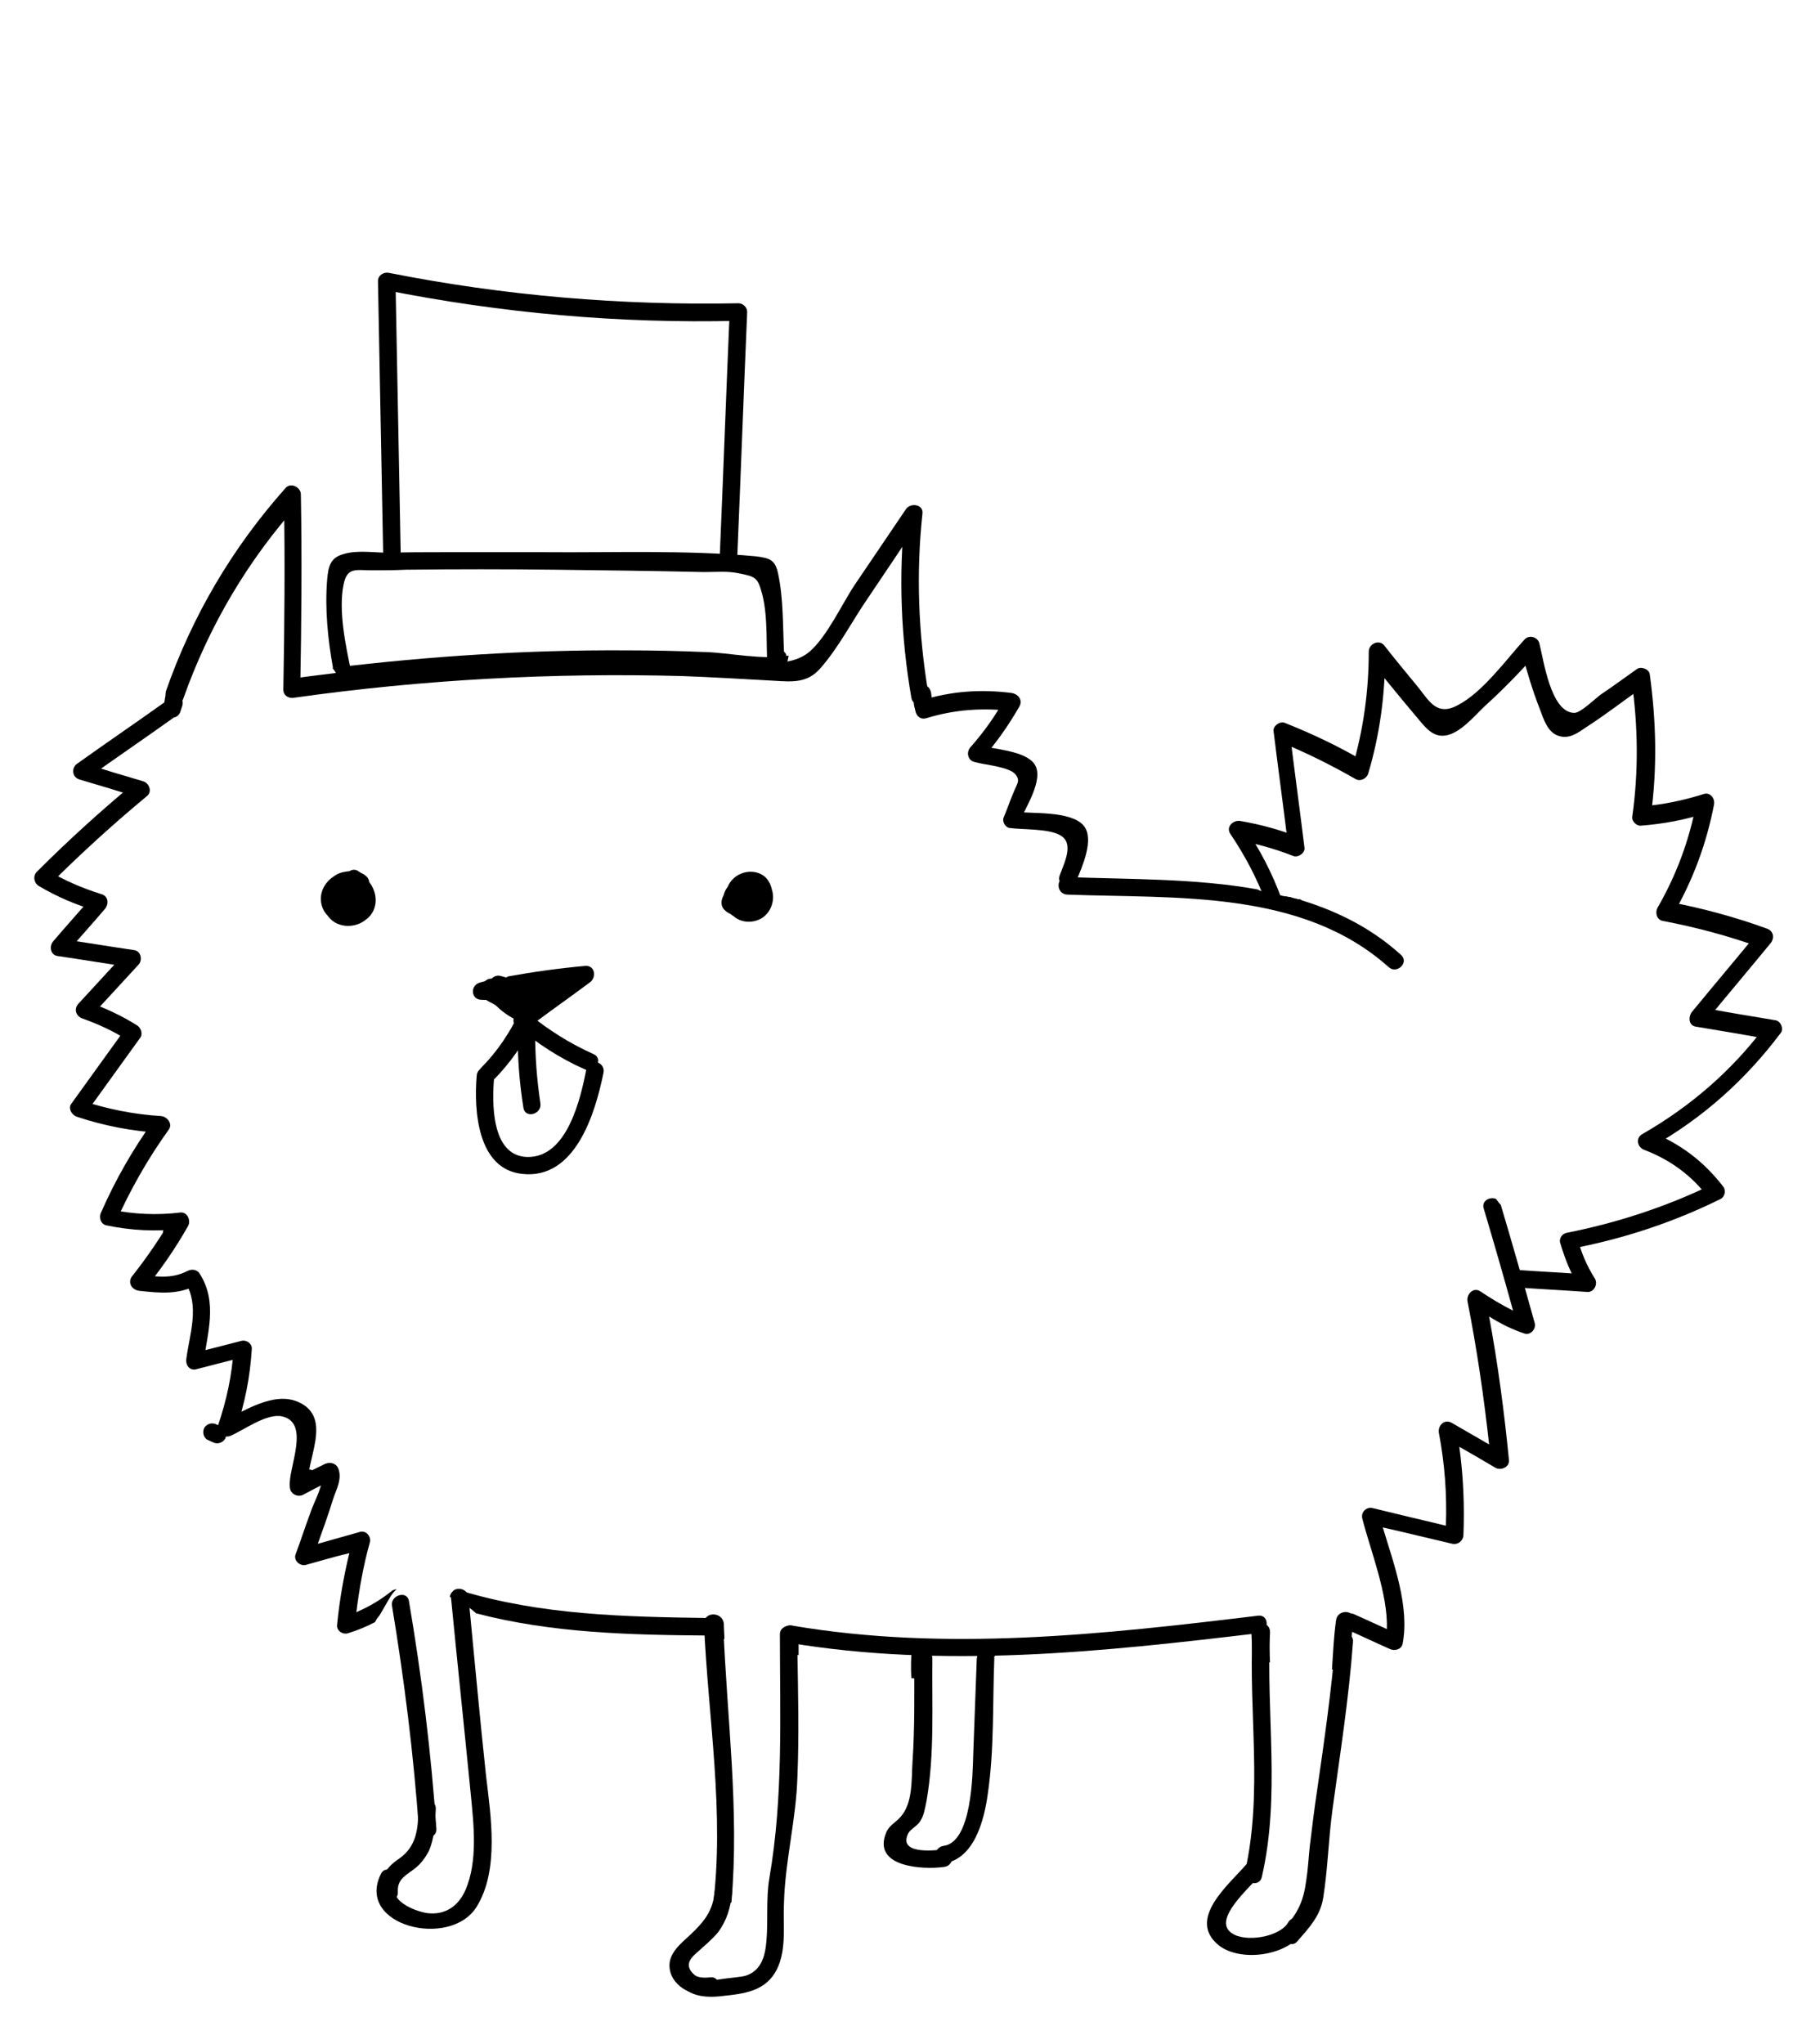 <?xml version="1.0" encoding="utf-8"?>
<!-- Generator: Adobe Illustrator 21.0.2, SVG Export Plug-In . SVG Version: 6.00 Build 0)  -->
<svg version="1.1" xmlns="http://www.w3.org/2000/svg" xmlns:xlink="http://www.w3.org/1999/xlink" x="0px" y="0px"
	 viewBox="0 0 310 349.8" style="enable-background:new 0 0 310 349.8;" xml:space="preserve">
<g id="hats">
	<g id="tophat" style="display: inline">
		<g>
			<g>
				<path d="M133.3,115.5c0.6-0.5,1-1.1,1.4-1.8c0.1-0.5,0.2-1,0.3-1.5c-4.4,0.8-10.3-0.5-14.1-0.6c-4.6-0.2-9.2-0.3-13.8-0.3
					c-16.8-0.1-33.6,1-50.2,3c0.2,0.3,0.5,0.6,0.6,0.9c0.4,0.7,0.7,1.4,0.7,2.2c19.5-2.4,39.2-3.2,58.8-2.7
					c5.2,0.2,10.5,0.5,15.7,0.8C133,115.5,133.2,115.5,133.3,115.5z"/>
			</g>
		</g>
		<g>
			<g>
				<path d="M131.4,114.7c0,0.9,0.6,1.3,1.2,1.4c0.8-0.5,1.4-1.2,1.9-2c0.1-0.5,0.1-1,0.1-1.5c0.1-0.5-0.1-0.8-0.4-1.1
					c-0.2-4.4-0.1-9.1-1-13.3c-0.5-2.4-1.4-2.7-3.9-3c-11.9-1.1-24.3-0.6-36.2-0.7H75.5c-2.9,0-5.9,0-8.8,0.1
					c-2.5,0-5.5-0.5-7.8,0.2c-2.4,0.6-2.7,2.2-2.9,4.4c-0.4,5,0.1,10.1,1,15.1c0.2,0.3,0.4,0.5,0.6,0.8c0.3,0.5,0.5,1.1,0.7,1.7
					c0.9,0.2,2.1-0.6,1.8-1.9c-0.9-4.3-2.2-10.3-1.3-14.8c0.6-3.1,2.1-2.5,4.8-2.5c2,0,3.9,0,5.9-0.1c8.5-0.1,17-0.1,25.5,0
					s17,0.2,25.5,0.4c1.9,0,4-0.2,5.9,0.2c3,0.6,3.3,0.7,4.1,3.7C131.5,105.8,131.1,110.7,131.4,114.7z"/>
			</g>
		</g>
		<g>
			<g>
				<path d="M68.6,95.4c-0.3-15.7-0.6-31.5-0.9-47.2c-0.6,0.5-1.3,1-1.9,1.4c20,4,40.2,5.8,60.6,5.3c-0.5-0.5-1-1-1.5-1.5
					c-0.6,14-1.1,28-1.7,41.9c-0.1,1.9,2.9,1.9,3,0c0.6-14,1.1-28,1.7-41.9c0-0.8-0.7-1.5-1.5-1.5c-20.1,0.4-40.1-1.3-59.8-5.2
					c-0.9-0.2-1.9,0.4-1.9,1.4c0.3,15.7,0.6,31.5,0.9,47.2C65.6,97.3,68.6,97.3,68.6,95.4L68.6,95.4z"/>
			</g>
		</g>
	</g>
	<g id="crown" style="display: none">
		<g>
			<g>
				<path d="M133.6,113.4c-4.2,0.4-9.2-0.7-12.6-0.8c-4.6-0.2-9.2-0.3-13.8-0.3c-16.9-0.1-33.6,1-50.3,3c0.3,0.7,0.6,1.4,0.8,2.2
					c0.1,0.3,0.1,0.7,0.1,1c19.7-2.4,39.6-3.3,59.4-2.8c5.2,0.2,10.5,0.5,15.7,0.8c0.3,0,0.6,0,0.8,0.1
					C133.5,115.5,133.5,114.5,133.6,113.4z"/>
			</g>
		</g>
		<g>
			<g>
				<path d="M134.6,109.2c-0.1-12.6,0.3-25.3,1.4-37.9c0.1-1.4-1.7-1.9-2.6-1.1c-6.7,6.1-14,11.5-21.7,16.2
					c-4.6-7.8-8.4-15.9-11.7-24.3c-0.5-1.2-2-1.5-2.7-0.4C91.6,71,85.5,79.7,79,88.1c-5.3-6.4-10.7-12.7-16.4-18.8
					c-1-1-2.4-0.1-2.6,1.1c-1.7,15.7-2.3,31.4-1.8,47.2c0.1,1.9,3.1,1.9,3,0c-0.5-14.6,0-29.1,1.4-43.6c5.2,5.7,10.4,11.6,15.3,17.6
					c0.5,0.6,1.7,0.6,2.1,0c6.5-8.2,12.6-16.8,18.2-25.7c3.3,8.1,7.2,15.9,11.7,23.5c0.4,0.7,1.3,1,2.1,0.5
					c7.4-4.3,14.3-9.3,20.7-14.9c-1,13.2-1.3,26.4-1,39.6c0,1.1,1.1,1.6,2,1.4C133.4,113.7,133.8,111.4,134.6,109.2z"/>
			</g>
		</g>
	</g>
	<g id="frilly" style="display: none">
		<g >
			<g>
				<path d="M91.1,115.8c8.5-0.3,17-0.4,25.6,0c1.9,0.1,1.9-2.9,0-3c-8.5-0.3-17-0.3-25.6,0C89.2,112.8,89.2,115.8,91.1,115.8
					L91.1,115.8z"/>
			</g>
		</g>
		<g>
			<g>
				<path d="M62.8,114.6c-1.9-1.4-5.1-6.1-3.6-8.6c2-3.4,10.4-1.1,13.5-0.7c7.7,0.8,15.5,1.6,23.2,2s15.5,0.3,23.2-0.5
					c2.4-0.3,4.8-0.4,6.9-1.3c1.5-0.6,1.7-1.6,2.7-0.6c1.7,1.9,0.4,6.4-0.8,7.8c-1.2,1.5,0.9,3.6,2.1,2.1c2.3-2.7,2.8-5.2,2.1-8.7
					c-0.5-2.5-0.9-5.3-4.1-4.9c-1.8,0.2-3.5,1.6-5.4,2.1c-3.6,0.8-7.6,0.9-11.2,1.1c-6.8,0.3-13.6,0.1-20.3-0.4
					c-6.5-0.5-12.9-1.1-19.4-1.8c-4-0.4-9.6-2.2-13.3,0.4c-5.5,3.9-1.3,11.5,2.8,14.6C62.8,118.4,64.3,115.7,62.8,114.6L62.8,114.6z
					"/>
			</g>
		</g>
		<g>
			<g>
				<path d="M105.9,104.3c-1.7-1.9-1.1-5.2,1.7-5.6c2.5-0.3,4.1,2.7,2.3,4.5c-1.4,1.4,0.7,3.5,2.1,2.1c3.7-3.6,0.7-10-4.4-9.6
					c-5.4,0.5-7.2,6.9-3.8,10.7C105.1,107.8,107.2,105.7,105.9,104.3L105.9,104.3z"/>
			</g>
		</g>
		<g>
			<g>
				<path d="M94.6,103.5c-1.4-3.8,5.9-4,7.8-2.4c1.4,1.3,3.6-0.8,2.1-2.1c-3.9-3.5-15.3-1.8-12.8,5.3
					C92.3,106.1,95.2,105.3,94.6,103.5L94.6,103.5z"/>
			</g>
		</g>
		<g>
			<g>
				<path d="M97.8,96.7c-3-1.9,0.8-4.7,3-4.6c1.4,0.1,3,0.6,3.9,1.6c0.4,0.4,1.6,2.3,1.2,2.9c0.9,0,1.7,0,2.6,0v-0.1
					c-0.2,0.7-0.4,1.4-0.5,2.1c0,0,0,0,0.1,0c1.7-0.9,0.2-3.5-1.5-2.6c0,0,0,0-0.1,0c-0.7,0.4-0.9,1.4-0.5,2.1v0.1
					c0.6,1,2,0.9,2.6,0c1.3-1.9-0.3-5.2-1.7-6.6c-1.9-1.9-5.1-2.8-7.8-2.3c-4.8,0.9-7.5,7.1-2.8,10.1C98,100.3,99.5,97.7,97.8,96.7
					L97.8,96.7z"/>
			</g>
		</g>
		<g>
			<g>
				<path d="M106.2,91.8c0.5-2.8,4.9-1.1,6.1,0.4c1.4,1.7,1.1,4.4-0.7,5.7c-1.6,1.1-0.1,3.7,1.5,2.6c3.6-2.5,4.2-7.7,1-10.8
					c-2.8-2.7-9.8-3.7-10.7,1.4C102.9,92.8,105.8,93.7,106.2,91.8L106.2,91.8z"/>
			</g>
		</g>
		<g>
			<g>
				<path d="M113.9,98.7c1.4-0.5,4-2.1,5.4-1.5c2.1,0.9,1,4,0.4,5.5c-0.7,1.8,2.2,2.6,2.9,0.8c1.1-2.8,1.6-6.2-1-8.4
					c-2.6-2.2-5.9-0.4-8.5,0.7C111.4,96.5,112.1,99.4,113.9,98.7L113.9,98.7z"/>
			</g>
		</g>
		<g>
			<g>
				<path d="M68.3,103.3C67,92.5,79.7,84.9,88.7,82.2c5.4-1.6,10.9-1.4,16.1,1.1c4.2,2,11.2,5.9,11.7,10.9c0.2,1.9,3.2,1.9,3,0
					c-0.6-5.7-5.3-8.7-9.8-11.5c-5.8-3.6-11.7-5.3-18.6-4.1c-11.2,2-27.4,11.5-25.8,24.7C65.5,105.2,68.5,105.2,68.3,103.3
					L68.3,103.3z"/>
			</g>
		</g>
	</g>
</g>
<g id="faces">
	<g id="sad" style="display: none">
		<g>
			<g>
				<path d="M59.8,151.7c0.4,0.2,0.8,0.4,1.2,0.7c1.7,0.9,3.1-1.5,1.5-2.6c-2.1-1.4-5.1-0.6-6.6,1.3c-1.6,2-1.2,4.8,0.9,6.2
					c1.8,1.3,4.6,1.3,6.3-0.3c1.9-1.9,1.4-4.9-0.4-6.6c-1.8-1.7-4.7-1.7-6.3,0.3c-1.4,1.8-1.6,4.6,0,6.4c1.8,2,5.2,1.7,6.8-0.3
					c1.7-2.1,0.8-5.5-1.8-6.5c-1.5-0.6-3.1-0.1-4.2,1c-0.9,1-1.6,2.8-0.9,4c0.8,1.4,3,1.1,4.1,0.3c1.3-0.9,1.9-2.3,1.6-3.9
					c-0.1-0.5-0.6-1-1-1c-1.4-0.2-2.9-0.1-3.8,1.2c-0.7,1-0.7,2.4,0.1,3.3c2,2.4,5.6-0.9,3.4-3.1c-1.4-1.3-3.5,0.8-2.1,2.1
					c-0.1-0.1,1.4-0.7,1.1-0.7h0.5c-0.3-0.3-0.7-0.7-1-1c0.1,0.3-0.4,0.8-0.8,0.7c0.2,0.3,0.5,0.6,0.7,0.9c-0.2-1.1,1.3-1.5,1.8-0.5
					c0.5,1.1-0.6,2-1.7,1.8c-2-0.4-0.9-4.3,1-3.1c0.7,0.5,1.4,1.8,0.7,2.5c-0.6,0.6-1.7,0.5-2.3,0.1c-2.1-1.2,0.7-3.7,2.3-2.6
					c0.5-0.9,1-1.7,1.5-2.6c-0.4-0.2-0.8-0.4-1.2-0.7C59.6,148.2,58.1,150.8,59.8,151.7L59.8,151.7z"/>
			</g>
		</g>
		<g>
			<g>
				<path d="M130.9,151.2c-1.6-1.5-4.3-1.7-5.8,0.1c-1.4,1.6-1,4.3,0.8,5.4c1.9,1.2,4.5-0.1,5-2.3c0.5-2.3-1.9-4-4-3.6
					c-2.2,0.5-3.1,3.1-2.1,5c1.1,2.1,3.9,2.5,5.8,1.2c1.8-1.3,2.3-4,1-5.8c-1.2-1.7-3.7-2.1-5.4-0.9c-2,1.3-1.9,4-0.2,5.6
					c1.6,1.6,4.2,1.4,5.5-0.5c1.1-1.6,0.9-3.9-0.5-5.3c-1.6-1.4-4.1-1.1-5.5,0.3c-1.6,1.5-1.5,3.9,0,5.5c1.5,1.5,4.2,1.4,5.1-0.6
					c0.9-1.9-0.3-4.3-2.2-4.9c-2.2-0.6-4.7,1.3-4.6,3.6c0.1,2.6,3.5,4.4,5.5,2.5c1.7-1.6,1.3-4.9-1.2-5.5c-1.2-0.3-2.5,0.2-3.4,1.1
					c-0.9,0.9-1.7,2.4-0.8,3.5c1.7,1.9,4.7,1,5.6-1.2c0.3-0.8-0.3-1.6-1-1.8c-0.9-0.2-1.5,0.3-1.8,1c0.1-0.2,0,0-0.3,0
					c-0.2,0-0.2,0-0.3-0.2c0.1,0.5,0.3,1,0.4,1.5c0.1-0.3,0.5-1.1,0.9-1c0,0,0.1,0.2,0,0.3s-0.5,0-0.5-0.3c0-0.4,0.5-0.7,0.8-0.5
					c0.2,0.1,0.3,0.5,0.3,0.6s-0.2,0,0,0c-0.2,0-0.4-0.2-0.5-0.4c-0.6-0.8,0.5-1.5,1.2-1.4c0.7,0.2,0.8,1.3,0.2,1.7
					c-0.6,0.3-1.5-0.7-0.9-1.2c0.9-0.8,1.7,0.6,1.3,1.4c-0.5,1-2.4,0.7-1.8-0.4c0-0.1,0.4-0.2,0.6,0c0,0-0.2,0.3-0.5,0.2
					s-0.2-0.7-0.1-0.9c0.3-0.5,1.1-0.3,1.5,0C130.2,154.6,132.3,152.5,130.9,151.2L130.9,151.2z"/>
			</g>
		</g>
		<g>
			<g>
				<path d="M82.9,170c-0.1,0.5,0.1,1.1,0.7,1.3c0.5,0.3,1,0.5,1.4,0.8c0.8,0.8,1.7,1.5,2.8,2.1c0.4,0.3,0.8,0.3,1.2,0.1
					c0.2,0.2,0.4,0.4,0.6,0.7c0.1,0.1,0.2,0.1,0.3,0.2c0.4-0.1,0.9-0.2,1.4-0.2c0.2,0,0.4,0,0.5,0c2.8-2.1,5.7-4.1,8.5-6.2l0,0l0,0
					c0.3-0.2,0.5-0.4,0.8-0.6c1.1-0.8,0.9-2.9-0.8-2.8c-4.4,0.4-8.8,1-13.2,1.8c-0.1,0.1-0.3,0.1-0.4,0.2c-0.3-0.1-0.7-0.2-1-0.3
					c-0.5-0.1-1.1,0.1-1.4,0.5C82.8,167.4,81.9,169.2,82.9,170z"/>
			</g>
		</g>
		<g>
			<g>
				<path d="M89.5,175.3c0.5-0.2,1.1-0.3,1.7-0.3c0.1,0,0.2,0,0.3,0c0.1-0.1,0.1-0.2,0.2-0.3c0.8-1.7-1.8-3.2-2.6-1.5
					c-0.3,0.7-0.7,1.3-1,2C88.5,175.1,89,175.2,89.5,175.3z"/>
			</g>
		</g>
		<g>
			<g>
				<path d="M89.5,175.3c0.5-0.2,1.1-0.3,1.7-0.3c0.4,0,0.8,0,1.1-0.1c-0.6-0.5-1.2-0.9-1.8-1.4c-1.3-1-3,0.4-2.5,1.5
					C88.5,175.1,89,175.2,89.5,175.3z"/>
			</g>
		</g>
		<g>
			<g>
				<path d="M86.5,168c-1.3,0.2-2.7,0.2-4.1,0.2c0.1,1,0.3,2,0.4,2.9c0.9-0.3,1.8-0.4,2.8-0.3c0-1,0-2,0-3c-0.9-0.1-1.7,0-2.5,0.2
					c-1.9,0.4-1.1,3.3,0.8,2.9c0.6-0.1,1.1-0.1,1.7-0.1c0.8,0.1,1.5-0.7,1.5-1.5c0-0.9-0.7-1.4-1.5-1.5c-1.2-0.1-2.4,0-3.6,0.4
					c-1.6,0.6-1.3,2.9,0.4,2.9c1.6,0.1,3.2,0,4.8-0.3c0.8-0.1,1.2-1.1,1-1.8C88.1,168.2,87.3,167.9,86.5,168L86.5,168z"/>
			</g>
		</g>
		<g>
			<g>
				<path d="M50.5,149.1c5.7-0.5,11-5.6,14.6-9.7c1.3-1.4-0.8-3.6-2.1-2.1c-2.9,3.3-7.8,8.4-12.5,8.8
					C48.6,146.2,48.6,149.2,50.5,149.1L50.5,149.1z"/>
			</g>
		</g>
		<g>
			<g>
				<path d="M125.1,137.3c1.3,7,8.5,9,14.5,10.1c1.9,0.3,2.7-2.6,0.8-2.9c-5-0.9-11.4-2.1-12.4-8
					C127.7,134.6,124.8,135.4,125.1,137.3L125.1,137.3z"/>
			</g>
		</g>
		<g>
			<g>
				<path d="M56.2,164.3c-1,4.5-4.4,8.1-3.8,13c0.4,2.9,2,6.3,5.3,6.2c3.1-0.1,4.9-3.1,5.2-5.9c0.6-4.7-2.9-7.9-3.9-12.2
					c-0.4-1.9-3.3-1.1-2.9,0.8c0.4,1.9,1.3,3.5,2.2,5.2c0.6,1.1,1.2,2.3,1.5,3.5c0.2,1,0.2,2,0,3.1c-0.1,1.3-0.7,1.7-2.1,1.4
					c-1.4,0.6-2.1,0.2-2.2-1.3c-0.3-0.9-0.4-1.8-0.2-2.7c0.1-1.5,0.6-2.8,1.3-4.2c0.9-2,1.9-3.8,2.4-6
					C59.6,163.2,56.7,162.4,56.2,164.3L56.2,164.3z"/>
			</g>
		</g>
		<g>
			<g>
				<path d="M86.5,180.3c1.8-6.8,9.6-2.7,12.4,0.8c1.2,1.5,3.3-0.6,2.1-2.1c-2.5-3.1-6.1-5.6-10.2-5.3c-3.5,0.2-6.3,2.5-7.2,5.8
					C83.2,181.4,86.1,182.2,86.5,180.3L86.5,180.3z"/>
			</g>
		</g>
	</g>
	<g id="happy" style="display: inline">
		<g>
			<g>
				<path d="M59.8,151.7c0.4,0.2,0.8,0.4,1.2,0.7c1.7,0.9,3.1-1.5,1.5-2.6c-2.1-1.4-5.1-0.6-6.6,1.3c-1.6,2-1.2,4.8,0.9,6.2
					c1.8,1.3,4.6,1.3,6.3-0.3c1.9-1.9,1.4-4.9-0.4-6.6c-1.8-1.7-4.7-1.7-6.3,0.3c-1.4,1.8-1.6,4.6,0,6.4c1.8,2,5.2,1.7,6.8-0.3
					c1.7-2.1,0.8-5.5-1.8-6.5c-1.5-0.6-3.1-0.1-4.2,1c-0.9,1-1.6,2.8-0.9,4c0.8,1.4,3,1.1,4.1,0.3c1.3-0.9,1.9-2.3,1.6-3.9
					c-0.1-0.5-0.6-1-1-1c-1.4-0.2-2.9-0.1-3.8,1.2c-0.7,1-0.7,2.4,0.1,3.3c2,2.4,5.6-0.9,3.4-3.1c-1.4-1.3-3.5,0.8-2.1,2.1
					c-0.1-0.1,1.4-0.7,1.1-0.7h0.5c-0.3-0.3-0.7-0.7-1-1c0.1,0.3-0.4,0.8-0.8,0.7c0.2,0.3,0.5,0.6,0.7,0.9c-0.2-1.1,1.3-1.5,1.8-0.5
					c0.5,1.1-0.6,2-1.7,1.8c-2-0.4-0.9-4.3,1-3.1c0.7,0.5,1.4,1.8,0.7,2.5c-0.6,0.6-1.7,0.5-2.3,0.1c-2.1-1.2,0.7-3.7,2.3-2.6
					c0.5-0.9,1-1.7,1.5-2.6c-0.4-0.2-0.8-0.4-1.2-0.7C59.6,148.2,58.1,150.8,59.8,151.7L59.8,151.7z"/>
			</g>
		</g>
		<g>
			<g>
				<path d="M130.9,151.2c-1.6-1.5-4.3-1.7-5.8,0.1c-1.4,1.6-1,4.3,0.8,5.4c1.9,1.2,4.5-0.1,5-2.3c0.5-2.3-1.9-4-4-3.6
					c-2.2,0.5-3.1,3.1-2.1,5c1.1,2.1,3.9,2.5,5.8,1.2c1.8-1.3,2.3-4,1-5.8c-1.2-1.7-3.7-2.1-5.4-0.9c-2,1.3-1.9,4-0.2,5.6
					c1.6,1.6,4.2,1.4,5.5-0.5c1.1-1.6,0.9-3.9-0.5-5.3c-1.6-1.4-4.1-1.1-5.5,0.3c-1.6,1.5-1.5,3.9,0,5.5c1.5,1.5,4.2,1.4,5.1-0.6
					c0.9-1.9-0.3-4.3-2.2-4.9c-2.2-0.6-4.7,1.3-4.6,3.6c0.1,2.6,3.5,4.4,5.5,2.5c1.7-1.6,1.3-4.9-1.2-5.5c-1.2-0.3-2.5,0.2-3.4,1.1
					c-0.9,0.9-1.7,2.4-0.8,3.5c1.7,1.9,4.7,1,5.6-1.2c0.3-0.8-0.3-1.6-1-1.8c-0.9-0.2-1.5,0.3-1.8,1c0.1-0.2,0,0-0.3,0
					c-0.2,0-0.2,0-0.3-0.2c0.1,0.5,0.3,1,0.4,1.5c0.1-0.3,0.5-1.1,0.9-1c0,0,0.1,0.2,0,0.3s-0.5,0-0.5-0.3c0-0.4,0.5-0.7,0.8-0.5
					c0.2,0.1,0.3,0.5,0.3,0.6s-0.2,0,0,0c-0.2,0-0.4-0.2-0.5-0.4c-0.6-0.8,0.5-1.5,1.2-1.4c0.7,0.2,0.8,1.3,0.2,1.7
					c-0.6,0.3-1.5-0.7-0.9-1.2c0.9-0.8,1.7,0.6,1.3,1.4c-0.5,1-2.4,0.7-1.8-0.4c0-0.1,0.4-0.2,0.6,0c0,0-0.2,0.3-0.5,0.2
					s-0.2-0.7-0.1-0.9c0.3-0.5,1.1-0.3,1.5,0C130.2,154.6,132.3,152.5,130.9,151.2L130.9,151.2z"/>
			</g>
		</g>
		<g>
			<g>
				<path d="M87.8,170.4c4.1-0.8,8.2-1.4,12.4-1.7c-0.3-0.9-0.5-1.9-0.8-2.8c-3.2,2.4-6.5,4.7-9.7,7.1c0.6,0.1,1.2,0.2,1.8,0.2
					c-1.1-1.3-2.3-2.5-3.4-3.8c-0.7,0.7-1.4,1.4-2.1,2.1c1.4,1.3,3.2,2.7,5.3,1.9c1.7-0.7,2.4-2.2,1.9-3.9c-0.2-0.7-0.8-1-1.4-1.1
					c-1.7-0.2-2.9,0.2-4.4,1c-1.2,0.7-0.8,2.9,0.8,2.8c2.4-0.1,4.5-0.5,6.7-1.4c1.5-0.6,1.4-2.9-0.4-2.9c-3-0.1-6.1-0.1-9.1-0.2
					c0,1,0,2,0,3c1.6,0,2.9,0.2,4.4,0.8c0.1-0.9,0.2-1.8,0.4-2.7c-1.5,0.3-2.7,0-3.8-1.1c-0.5,0.8-1,1.7-1.5,2.5
					c1.4,0.3,2.5,0.6,3.8,1.3c0.3-0.9,0.5-1.9,0.8-2.8c-1.6,0-3-0.2-4.6-0.9c-0.4,0.9-0.8,1.8-1.2,2.7c2.3,0.5,4.5,1.1,6.7,2.1
					c0.4-0.9,0.8-1.8,1.2-2.7c-2.1-0.5-4.3-1.1-6.4-1.6c-1.5-0.4-2.4,1.4-1.5,2.5c1.2,1.4,2.4,2.5,4,3.4c1.4,0.9,3.1-1.2,1.8-2.4
					c-1.4-1.2-2.8-2.2-4.4-3c-0.4,0.9-0.8,1.8-1.2,2.7c1.6,0.6,3.1,1.2,4.7,1.9c1.8,0.7,2.6-2.2,0.8-2.9c-1.6-0.6-3.1-1.2-4.7-1.9
					c-1.6-0.6-2.6,2-1.2,2.7s2.6,1.5,3.8,2.5c0.6-0.8,1.2-1.6,1.8-2.4c-1.3-0.8-2.4-1.7-3.4-2.9c-0.5,0.8-1,1.7-1.5,2.5
					c2.1,0.5,4.3,1.1,6.4,1.6c1.6,0.4,2.8-2,1.2-2.7c-2.4-1.1-4.8-1.9-7.4-2.4c-1.6-0.3-2.8,2-1.2,2.7c2,0.9,3.9,1.3,6.1,1.3
					c1.4,0,2.1-2.1,0.8-2.8c-1.5-0.8-2.9-1.3-4.5-1.7c-1.3-0.3-2.7,1.5-1.5,2.5c2,1.7,4.1,2.3,6.7,1.8c1.2-0.2,1.5-2.2,0.4-2.7
					c-2-0.9-3.8-1.3-5.9-1.2c-1.9,0-1.9,3,0,3c3,0.1,6.1,0.1,9.1,0.2c-0.1-1-0.3-2-0.4-2.9c-1.9,0.8-3.8,1.2-5.9,1.3
					c0.3,0.9,0.5,1.9,0.8,2.8c0.9-0.6,1.8-0.9,2.9-0.6c-0.5-0.4-1-0.7-1.4-1.1c-0.9,0.1-1.7-0.2-2.2-1c-1.4-1.3-3.4,0.7-2.1,2.1
					c1.1,1.3,2.3,2.5,3.4,3.8c0.4,0.4,1.3,0.6,1.8,0.2c3.2-2.4,6.5-4.7,9.7-7.1c1.1-0.8,0.9-2.9-0.8-2.8c-4.4,0.4-8.8,1-13.2,1.8
					C85.1,167.8,85.9,170.7,87.8,170.4L87.8,170.4z"/>
			</g>
		</g>
		<g>
			<g>
				<path d="M89,173.1c-1.7,3.6-3.9,6.9-6.7,9.7c-1.3,1.4,0.8,3.5,2.1,2.1c3-3,5.4-6.5,7.2-10.3C92.4,172.9,89.8,171.4,89,173.1
					L89,173.1z"/>
			</g>
		</g>
		<g>
			<g>
				<path d="M88.4,175.6c3.6,3,7.4,5.5,11.7,7.4c1.7,0.8,3.3-1.8,1.5-2.6c-4-1.8-7.7-4.1-11.1-6.9C89,172.3,86.9,174.4,88.4,175.6
					L88.4,175.6z"/>
			</g>
		</g>
		<g>
			<g>
				<path d="M81.6,184.1c-0.5,5.9,0.1,16,7.8,16.8c9.1,1,12.5-10.4,13.9-17.3c0.4-1.9-2.5-2.7-2.9-0.8c-1,5.2-3.3,15.4-10.2,15.2
					c-6.2-0.2-6-9.5-5.6-13.8C84.7,182.2,81.7,182.2,81.6,184.1L81.6,184.1z"/>
			</g>
		</g>
		<g>
			<g>
				<path d="M88.6,176.7c0,4.3,0.3,8.6,1,12.9c0.3,1.9,3.2,1.1,2.9-0.8c-0.6-4-0.9-8-0.9-12.1C91.7,174.7,88.7,174.7,88.6,176.7
					L88.6,176.7z"/>
			</g>
		</g>
		<g>
			<g>
				<path d="M86.5,168c-1.3,0.2-2.7,0.2-4.1,0.2c0.1,1,0.3,2,0.4,2.9c0.9-0.3,1.8-0.4,2.8-0.3c0-1,0-2,0-3c-0.9-0.1-1.7,0-2.5,0.2
					c-1.9,0.4-1.1,3.3,0.8,2.9c0.6-0.1,1.1-0.1,1.7-0.1c0.8,0.1,1.5-0.7,1.5-1.5c0-0.9-0.7-1.4-1.5-1.5c-1.2-0.1-2.4,0-3.6,0.4
					c-1.6,0.6-1.3,2.9,0.4,2.9c1.6,0.1,3.2,0,4.8-0.3c0.8-0.1,1.2-1.1,1-1.8C88.1,168.2,87.3,167.9,86.5,168L86.5,168z"/>
			</g>
		</g>
	</g>
	<g id="angry" style="display: none">
		<g>
			<g>
				<path d="M59.8,151.7c0.4,0.2,0.8,0.4,1.2,0.7c1.7,0.9,3.1-1.5,1.5-2.6c-2.1-1.4-5.1-0.6-6.6,1.3c-1.6,2-1.2,4.8,0.9,6.2
					c1.8,1.3,4.6,1.3,6.3-0.3c1.9-1.9,1.4-4.9-0.4-6.6c-1.8-1.7-4.7-1.7-6.3,0.3c-1.4,1.8-1.6,4.6,0,6.4c1.8,2,5.2,1.7,6.8-0.3
					c1.7-2.1,0.8-5.5-1.8-6.5c-1.5-0.6-3.1-0.1-4.2,1c-0.9,1-1.6,2.8-0.9,4c0.8,1.4,3,1.1,4.1,0.3c1.3-0.9,1.9-2.3,1.6-3.9
					c-0.1-0.5-0.6-1-1-1c-1.4-0.2-2.9-0.1-3.8,1.2c-0.7,1-0.7,2.4,0.1,3.3c2,2.4,5.6-0.9,3.4-3.1c-1.4-1.3-3.5,0.8-2.1,2.1
					c-0.1-0.1,1.4-0.7,1.1-0.7h0.5c-0.3-0.3-0.7-0.7-1-1c0.1,0.3-0.4,0.8-0.8,0.7c0.2,0.3,0.5,0.6,0.7,0.9c-0.2-1.1,1.3-1.5,1.8-0.5
					c0.5,1.1-0.6,2-1.7,1.8c-2-0.4-0.9-4.3,1-3.1c0.7,0.5,1.4,1.8,0.7,2.5c-0.6,0.6-1.7,0.5-2.3,0.1c-2.1-1.2,0.7-3.7,2.3-2.6
					c0.5-0.9,1-1.7,1.5-2.6c-0.4-0.2-0.8-0.4-1.2-0.7C59.6,148.2,58.1,150.8,59.8,151.7L59.8,151.7z"/>
			</g>
		</g>
		<g>
			<g>
				<path d="M130.9,151.2c-1.6-1.5-4.3-1.7-5.8,0.1c-1.4,1.6-1,4.3,0.8,5.4c1.9,1.2,4.5-0.1,5-2.3c0.5-2.3-1.9-4-4-3.6
					c-2.2,0.5-3.1,3.1-2.1,5c1.1,2.1,3.9,2.5,5.8,1.2c1.8-1.3,2.3-4,1-5.8c-1.2-1.7-3.7-2.1-5.4-0.9c-2,1.3-1.9,4-0.2,5.6
					c1.6,1.6,4.2,1.4,5.5-0.5c1.1-1.6,0.9-3.9-0.5-5.3c-1.6-1.4-4.1-1.1-5.5,0.3c-1.6,1.5-1.5,3.9,0,5.5c1.5,1.5,4.2,1.4,5.1-0.6
					c0.9-1.9-0.3-4.3-2.2-4.9c-2.2-0.6-4.7,1.3-4.6,3.6c0.1,2.6,3.5,4.4,5.5,2.5c1.7-1.6,1.3-4.9-1.2-5.5c-1.2-0.3-2.5,0.2-3.4,1.1
					c-0.9,0.9-1.7,2.4-0.8,3.5c1.7,1.9,4.7,1,5.6-1.2c0.3-0.8-0.3-1.6-1-1.8c-0.9-0.2-1.5,0.3-1.8,1c0.1-0.2,0,0-0.3,0
					c-0.2,0-0.2,0-0.3-0.2c0.1,0.5,0.3,1,0.4,1.5c0.1-0.3,0.5-1.1,0.9-1c0,0,0.1,0.2,0,0.3s-0.5,0-0.5-0.3c0-0.4,0.5-0.7,0.8-0.5
					c0.2,0.1,0.3,0.5,0.3,0.6s-0.2,0,0,0c-0.2,0-0.4-0.2-0.5-0.4c-0.6-0.8,0.5-1.5,1.2-1.4c0.7,0.2,0.8,1.3,0.2,1.7
					c-0.6,0.3-1.5-0.7-0.9-1.2c0.9-0.8,1.7,0.6,1.3,1.4c-0.5,1-2.4,0.7-1.8-0.4c0-0.1,0.4-0.2,0.6,0c0,0-0.2,0.3-0.5,0.2
					s-0.2-0.7-0.1-0.9c0.3-0.5,1.1-0.3,1.5,0C130.2,154.6,132.3,152.5,130.9,151.2L130.9,151.2z"/>
			</g>
		</g>
		<g>
			<g>
				<path d="M83.5,171.3c0.5,0.3,1,0.5,1.4,0.8c0.8,0.8,1.7,1.5,2.8,2.1c0.4,0.3,0.8,0.3,1.2,0.1c0.2,0.2,0.4,0.4,0.6,0.6
					c0.7,0.1,1.4,0,2.2,0c2.8-2.1,5.7-4.2,8.6-6.3l0,0l0,0c0.3-0.2,0.5-0.4,0.8-0.6c1.1-0.8,0.9-2.9-0.8-2.8
					c-4.4,0.4-8.8,1-13.2,1.8c-0.1,0.1-0.3,0.1-0.4,0.2c-0.3-0.1-0.7-0.2-1-0.3c-0.5-0.1-1.1,0.1-1.4,0.5c-1.3,0-2.3,1.7-1.3,2.5
					C82.8,170.5,83,171,83.5,171.3z"/>
			</g>
		</g>
		<g>
			<g>
				<path d="M88.8,174.9c0.9,0.1,1.7,0.1,2.6,0.1c0.1-0.1,0.1-0.2,0.2-0.4c0.8-1.7-1.8-3.2-2.6-1.5c-0.3,0.5-0.5,1.1-0.8,1.6
					C88.4,174.7,88.6,174.8,88.8,174.9z"/>
			</g>
		</g>
		<g>
			<g>
				<path d="M88.8,174.9c1,0.2,2,0.1,3.1,0.1H92c0.1,0,0.2,0,0.3-0.1c-0.6-0.5-1.2-0.9-1.8-1.4c-1.2-0.9-2.6,0.1-2.6,1.2
					C88.2,174.7,88.5,174.8,88.8,174.9z"/>
			</g>
		</g>
		<g>
			<g>
				<path d="M86.5,168c-1.3,0.2-2.7,0.2-4.1,0.2c0.1,1,0.3,2,0.4,2.9c0.9-0.3,1.8-0.4,2.8-0.3c0-1,0-2,0-3c-0.9-0.1-1.7,0-2.5,0.2
					c-1.9,0.4-1.1,3.3,0.8,2.9c0.6-0.1,1.1-0.1,1.7-0.1c0.8,0.1,1.5-0.7,1.5-1.5c0-0.9-0.7-1.4-1.5-1.5c-1.2-0.1-2.4,0-3.6,0.4
					c-1.6,0.6-1.3,2.9,0.4,2.9c1.6,0.1,3.2,0,4.8-0.3c0.8-0.1,1.2-1.1,1-1.8C88.1,168.2,87.3,167.9,86.5,168L86.5,168z"/>
			</g>
		</g>
		<g>
			<g>
				<path d="M59.6,138.3c1.1,3.5,2.3,7,3.7,10.5c0.9,2.1,1.8,5.9,3.6,7.4c0.9,0.8,2.1,0.4,2.5-0.7v-0.1c0.3-0.8-0.4-1.6-1-1.8h-0.1
					c-1.8-0.7-2.6,2.2-0.8,2.9h0.1c-0.3-0.6-0.7-1.2-1-1.8v0.1c0.8-0.2,1.7-0.4,2.5-0.7c-0.8-0.7-1.2-2.5-1.7-3.5
					c-0.7-1.7-1.4-3.4-2.1-5.1c-1-2.6-1.9-5.3-2.8-8C61.9,135.7,59.1,136.5,59.6,138.3L59.6,138.3z"/>
			</g>
		</g>
		<g>
			<g>
				<path d="M120.9,155.1c4.4-5.2,8.8-10.4,13.2-15.6c1.2-1.5-0.9-3.6-2.1-2.1c-4.4,5.2-8.8,10.4-13.2,15.6
					C117.6,154.5,119.7,156.6,120.9,155.1L120.9,155.1z"/>
			</g>
		</g>
		<g>
			<g>
				<path d="M90.9,173.1c-4.9,1.7-14,4.5-13.5,11.2c0.6,7.8,10.9,8.6,16.7,8.3c5.5-0.3,15.2-1.9,15.1-9.2c0-8.8-13.5-8.8-19.3-10
					c-1.9-0.4-2.7,2.5-0.8,2.9c4.2,0.9,10.2,0.8,14,3c4.6,2.6,3,6.8-1.1,8.7c-2.2,1-4.8,1.4-7.2,1.6c-3.4,0.3-12.8,0.7-13.9-3.6
					c-0.9-3.2,1.5-5.8,3.9-7.1c2.1-1.2,4.5-2,6.8-2.8C93.6,175.4,92.8,172.5,90.9,173.1L90.9,173.1z"/>
			</g>
		</g>
		<g>
			<g>
				<path d="M81,179.1c1.7,4.1,3.3,8.3,5,12.4c0.5,1.2,2.7,1.7,2.9,0c0.8-5.7,1.9-11.3,3.4-16.9c-1,0-1.9,0-2.9,0
					c1.8,4.9,3.5,9.8,5.3,14.6c0.4,1.2,2.7,1.6,2.9,0c0.2-1.5,0.3-3,0.5-4.5s0.3-3,0.6-4.4c0.2-1,1-2.1,0.2-2.2
					c-1.1-0.1,0.8,2,1.1,2.4c0.6,0.9,1.2,1.9,1.8,2.9c0.9,1.6,1.8,3.2,2.8,4.8c1,1.7,3.6,0.1,2.6-1.5c-1.5-2.5-4.9-11.6-8.5-11.5
					c-3.9,0.2-3.5,10.7-3.9,13.3c1,0,1.9,0,2.9,0c-1.8-4.9-3.5-9.8-5.3-14.6c-0.5-1.3-2.5-1.5-2.9,0c-1.5,5.6-2.6,11.2-3.4,16.9
					c1,0,1.9,0,2.9,0c-1.7-4.1-3.3-8.3-5-12.4C83.1,176.6,80.2,177.3,81,179.1L81,179.1z"/>
			</g>
		</g>
		<g>
			<g>
				<path d="M108.5,147.1c-0.1,3.4,1.3,6.7,4,8.9c1.5,1.2,3.6-0.9,2.1-2.1c-2.1-1.7-3.2-4.1-3.1-6.8
					C111.6,145.1,108.6,145.1,108.5,147.1L108.5,147.1z"/>
			</g>
		</g>
	</g>
</g>
<g id="body">
	<g id="alert" style="display: inline">
		<g>
			<g>
				<g>
					<path d="M31.4,119.5c4.4-12.4,11-23.6,19.8-33.4c-0.9-0.4-1.7-0.7-2.6-1.1c0.2,11,0.1,22-0.1,33c0,1.1,1,1.6,1.9,1.4
						c22-3.1,44.2-4.3,66.4-3.7c5.2,0.2,10.5,0.5,15.7,0.8c3.2,0.2,5.7,0.4,7.9-2.1c3.1-3.5,5.4-8,8-11.8c3.1-4.6,6.2-9.2,9.3-13.9
						c-0.9-0.3-1.9-0.5-2.8-0.8c-1.1,10.6-0.7,21.1,1.1,31.5c0.3,1.9,3.2,1.1,2.9-0.8c-1.7-10.2-2.1-20.4-1-30.7
						c0.2-1.6-2-1.9-2.8-0.8c-2.9,4.3-5.9,8.7-8.8,13c-2.2,3.3-4.7,8.8-7.7,11.4c-4.1,3.6-12.9,1.3-18,1.1
						c-4.6-0.2-9.2-0.3-13.8-0.3c-19.2-0.1-38.3,1.3-57.3,3.9c0.6,0.5,1.3,1,1.9,1.4c0.2-11,0.3-22,0.1-33c0-1.2-1.7-2.1-2.6-1.1
						c-9.1,10.2-16,21.9-20.5,34.8C27.9,120.6,30.8,121.3,31.4,119.5L31.4,119.5z"/>
				</g>
			</g>
			<g>
				<g>
					<path d="M28,120.3c-4.9,3.5-9.9,6.9-14.8,10.4c-1,0.7-0.9,2.3,0.4,2.7c3.4,1,6.8,2,10.1,3.1c-0.2-0.8-0.4-1.7-0.7-2.5
						c-5.8,4.8-11.4,9.9-16.7,15.2c-0.7,0.7-0.5,1.9,0.3,2.4c3.2,1.9,6.3,3.2,9.9,4.3c-0.2-0.8-0.4-1.7-0.7-2.5
						c-2.2,2.6-4.5,5.1-6.7,7.7c-0.7,0.8-0.5,2.3,0.7,2.5c4.1,0.6,8.3,1.3,12.4,1.9c-0.2-0.8-0.4-1.7-0.7-2.5
						c-2.7,2.9-5.4,5.9-8.1,8.8c-0.8,0.9-0.4,2.1,0.7,2.5c2.8,1,5.4,2.2,7.9,3.8c-0.2-0.7-0.4-1.4-0.5-2.1
						c-3.1,4.3-6.2,8.6-9.3,12.9c-0.6,0.8,0.1,1.9,0.9,2.2c4.8,1.6,9.6,2.5,14.6,2.8c-0.4-0.8-0.9-1.5-1.3-2.3
						c-3.6,5-6.6,10.2-9.1,15.9c-0.4,0.8-0.1,2,0.9,2.2c4.3,0.9,8.5,1.1,12.8,0.6c-0.4-0.8-0.9-1.5-1.3-2.3c-2.1,3.6-4.4,7-7,10.3
						c-0.9,1-0.3,2.4,1.1,2.6c3.7,0.4,6.6,0.7,10-1c-0.7-0.2-1.4-0.4-2.1-0.5c2.5,4.1,0.8,8.7,0.2,13.1c-0.2,1.1,0.6,2.2,1.8,1.8
						c2.7-0.7,5.4-1.4,8.2-2.1c-0.6-0.5-1.3-1-1.9-1.4c-0.3,4.6-1.2,8.8-2.7,13.2c-0.5,1.4,1.1,2.2,2.2,1.7c2.3-1,6.2-3.9,8.8-3.3
						c4.9,1.1,1,8.9,1.3,12c0.1,1.1,1.2,1.9,2.3,1.3c1-0.6,2.5-1.4,2.3-2.8c-0.1-0.6-0.4-1.3-1.1-1.4c-1.9-0.3-2.9,0.9-3.4,2.6
						c-0.4,1.3,1.1,2.3,2.2,1.7c1.7-0.9,3.4-1.8,5.1-2.6c1.7-0.8,0.2-3.4-1.5-2.6c-1.7,0.8-3.4,1.7-5.1,2.6c0.7,0.6,1.5,1.1,2.2,1.7
						c-0.1-0.2-0.2-0.3-0.3-0.5c-0.4-0.5-0.7-1-1.1-1.4c-0.3,0.1-0.5,0.2-0.8,0.2c0.8,0.4,1.5,0.9,2.3,1.3
						c-0.5-4.5,4.5-11.9-1.7-14.6c-4.2-1.8-9.2,1.6-12.9,3.3c0.7,0.6,1.5,1.1,2.2,1.7c1.6-4.6,2.5-9.2,2.8-14c0.1-1-1-1.7-1.9-1.4
						c-2.7,0.7-5.4,1.4-8.2,2.1c0.6,0.6,1.2,1.2,1.8,1.8c0.7-5.3,2.5-10.5-0.6-15.4c-0.4-0.7-1.3-0.9-2.1-0.5
						c-2.9,1.5-5.5,0.9-8.5,0.6c0.4,0.9,0.7,1.7,1.1,2.6c2.8-3.4,5.3-7,7.5-10.9c0.5-0.9-0.1-2.4-1.3-2.3c-4.1,0.5-8,0.3-12-0.5
						c0.3,0.7,0.6,1.5,0.9,2.2c2.5-5.6,5.5-10.9,9.1-15.9c0.7-1-0.3-2.2-1.3-2.3c-4.8-0.3-9.2-1.2-13.8-2.7c0.3,0.7,0.6,1.5,0.9,2.2
						c3.1-4.3,6.2-8.6,9.3-12.9c0.5-0.7,0.1-1.7-0.5-2.1c-2.7-1.7-5.5-3-8.6-4.1c0.2,0.8,0.4,1.7,0.7,2.5c2.7-2.9,5.4-5.9,8.1-8.8
						c0.7-0.7,0.5-2.3-0.7-2.5c-4.1-0.6-8.3-1.3-12.4-1.9c0.2,0.8,0.4,1.7,0.7,2.5c2.2-2.6,4.5-5.1,6.7-7.7c0.7-0.9,0.5-2.2-0.7-2.5
						c-3.2-1-6.2-2.3-9.1-4c0.1,0.8,0.2,1.6,0.3,2.4c5.3-5.3,10.9-10.4,16.7-15.2c0.9-0.8,0.3-2.2-0.7-2.5c-3.4-1-6.8-2-10.1-3.1
						c0.1,0.9,0.2,1.8,0.4,2.7c4.9-3.5,9.9-6.9,14.8-10.4C31.1,121.8,29.6,119.2,28,120.3L28,120.3z"/>
				</g>
			</g>
			<g>
				<g>
					<path d="M77.2,273.4c0.4,0.1,0.8,0.3,1.2,0.5c0.7,0.4,1.4,0.9,2,1.4c-0.1-0.7-0.1-1.3-0.2-1.9C80,271.4,77,271.4,77.2,273.4
						C77.2,273.3,77.2,273.4,77.2,273.4z"/>
				</g>
			</g>
			<g>
				<g>
					<path d="M158.6,122.9c4.9-1.5,9.7-1.8,14.8-1.2c-0.4-0.8-0.9-1.5-1.3-2.3c-1.7,3.1-3.7,5.9-6,8.5c-0.7,0.8-0.5,2.2,0.7,2.5
						c1.7,0.5,5.9,0.8,7,2.1c0.9,1.1,0.3,1.6-0.3,3.1c-0.6,1.4-1.1,2.9-1.7,4.3c-0.3,0.7,0.3,1.7,1,1.8c2.3,0.3,6.6,0.1,8.6,1.2
						c2.5,1.3,0.9,4.5,0,6.9c-0.7,1.8,2.2,2.6,2.9,0.8c0.9-2.2,3.1-7,1.2-9.3c-2.2-2.6-9-2-12-2.4c0.3,0.6,0.7,1.2,1,1.8
						c0.9-2.3,4.3-7.3,2.6-9.9c-1.6-2.4-7.3-2.6-9.8-3.3c0.2,0.8,0.4,1.7,0.7,2.5c2.5-2.8,4.6-5.8,6.5-9.1c0.6-1.1-0.2-2.1-1.3-2.3
						c-5.4-0.7-10.5-0.3-15.6,1.3C155.9,120.6,156.7,123.5,158.6,122.9L158.6,122.9z"/>
				</g>
			</g>
			<g>
				<g>
					<path d="M28.6,209.3C28.6,209.5,28.6,209.5,28.6,209.3c-0.1,0.2-0.1,0.3-0.2,0.4c-0.1,0.1-0.1,0.2-0.2,0.3
						c0.1-0.1,0.1-0.1-0.1,0.1c0.8,0.6,1.6,1.2,2.4,1.8c0.2-0.4,0.5-0.9,0.7-1.3C30.4,210.1,29.5,209.8,28.6,209.3
						c-0.1,0.2-0.1,0.2-0.1,0.1c0-0.1,0.1-0.2,0.3-0.3c-0.6,0.5-1,1.3-0.5,2.1c0.4,0.6,1.4,1,2.1,0.5c0.5-0.4,0.9-0.9,1.1-1.6
						c0.4-1.6-1.9-2.7-2.7-1.2c-0.2,0.4-0.5,0.9-0.7,1.3c-0.4,0.7-0.2,1.5,0.4,1.9s1.5,0.5,2-0.1s0.9-1.2,1.2-2
						c0.3-0.7-0.3-1.7-1-1.8C29.6,208.1,28.9,208.5,28.6,209.3L28.6,209.3z"/>
				</g>
			</g>
			<g>
				<g>
					<path d="M28.4,120c-0.1,0.3-0.2,0.6-0.3,0.9c1,0.1,2,0.3,2.9,0.4c0.1-0.9,0.3-1.8,0.5-2.6c0.6-1.9-2.3-2.6-2.9-0.8
						c-0.3,1.1-0.5,2.3-0.6,3.4c-0.1,0.7,0.6,1.4,1.3,1.5c0.7,0.1,1.4-0.3,1.6-1.1c0.1-0.3,0.2-0.6,0.3-0.9
						C31.8,118.9,28.9,118.1,28.4,120L28.4,120z"/>
				</g>
			</g>
			<g>
				<g>
					<path d="M156.5,119c-0.2,1.1-0.1,2,0.4,3c0.3,0.6,1.1,0.9,1.7,0.7c0.6-0.2,1.2-0.8,1.1-1.4c-0.1-0.9-0.2-1.7-0.3-2.6
						c-0.1-0.8-0.6-1.5-1.5-1.5c-0.7,0-1.6,0.7-1.5,1.5c0.1,0.9,0.2,1.7,0.3,2.6c0.9-0.3,1.9-0.5,2.8-0.8c0,0.1,0,0.1,0-0.1
						c0-0.1-0.1-0.2-0.1-0.3c0,0.3,0.1-0.5,0-0.2c0.1-0.8-0.2-1.6-1-1.8C157.6,117.8,156.6,118.2,156.5,119L156.5,119z"/>
				</g>
			</g>
			<g>
				<g>
					<path d="M136.3,283c0.1,0.1,0.2,0.2,0.4,0.3c0-1.2,0-2.5,0-3.7c0-1.9-3-1.9-3,0c0,0.7,0,1.4,0,2
						C134.5,282,135.4,282.5,136.3,283z"/>
					<path d="M122.1,280.3c0.7,0,1.3,0.1,1.9,0.2c0-0.9-0.1-1.8-0.1-2.7c-0.3-2-3.3-2-3.3-0.1c0,0.9,0.1,1.8,0.1,2.7
						C121.1,280.3,121.6,280.3,122.1,280.3z"/>
				</g>
			</g>
			<g>
				<g>
					<path d="M239.8,163.4c-5.3-4.8-11.4-7.7-17.9-9.6c-0.2,0-0.3-0.1-0.5-0.1c-0.4-0.1-0.8-0.2-1.2-0.3c-0.4,0-0.7-0.1-1.1-0.2
						c-0.4-0.1-0.9-0.2-1.3-0.3c-0.2,0-1.2-0.2-0.6-0.1c-0.7-0.1-1.4-0.3-2-0.6c-10.6-1.9-21.9-1.7-32.5-2.1c-2-0.1-2,2.9,0,3
						c18.6,0.7,40.1-0.9,55,12.4C239.1,166.8,241.3,164.7,239.8,163.4z"/>
				</g>
			</g>
			<g>
				<g>
					<path d="M222.4,153.9c-0.4,0-0.8-0.1-1.1-0.2c-0.2-0.1-0.4-0.2-0.6-0.2c-0.1,0-0.3,0-0.4,0c-0.4,0-0.8-0.1-1.2-0.2
						c-0.4-0.1-0.9-0.2-1.3-0.3c-0.1,0-0.5-0.1-0.7-0.1c0.8,0.8,1.7,1.5,2.5,2.4c1.5,0.9,3.1-0.1,3.2-1.2
						C222.7,153.9,222.5,153.9,222.4,153.9z"/>
				</g>
			</g>
			<g>
				<g>
					<path d="M214.9,283.9c0.8,0.2,1.7,0.4,2.5,0.6c-0.1-1.7-0.1-3.5-0.2-5.2c-0.1-1.9-3.1-1.9-3,0c0.1,1.5,0.1,3.1,0.2,4.6
						C214.5,283.8,214.7,283.8,214.9,283.9z"/>
				</g>
			</g>
			<g>
				<g>
					<path d="M231,286.2c0.1-3,0.3-6,0.7-8.9c0.2-1.9-2.8-1.9-3,0c-0.4,2.8-0.5,5.6-0.7,8.4C229,285.9,230,286,231,286.2z"/>
				</g>
			</g>
			<g>
				<g>
					<path d="M134.8,281.1c26.8,4.5,53.8,1.6,80.6-1.6c1.9-0.2,1.9-3.2,0-3c-26.5,3.2-53.3,6.2-79.8,1.7
						C133.7,277.9,132.9,280.7,134.8,281.1L134.8,281.1z"/>
				</g>
			</g>
			<g>
				<g>
					<path d="M167.4,285c0.7-0.8,1.7-1.3,2.9-1.5c0-0.3-0.1-0.7-0.1-1c-0.2-1.9-3.2-1.9-3,0C167.3,283.3,167.4,284.2,167.4,285z"/>
					<path d="M158.9,287.3c-0.1-1.7,0-3.3,0.2-4.9c0.3-1.9-2.6-2.7-2.9-0.8c-0.3,1.9-0.3,3.7-0.2,5.6
						C157,287.3,157.9,287.3,158.9,287.3z"/>
				</g>
			</g>
			<g>
				<g>
					<path d="M121.2,276.9c-14.3-0.2-28.6-0.5-42.4-4.7c-1-0.3-1.7,0.3-1.8,1.1c0.5,0.1,1,0.3,1.5,0.6c1.1,0.6,2.1,1.4,3,2.2
						c13,3.4,26.4,3.7,39.8,3.8C123.1,279.9,123.1,276.9,121.2,276.9z"/>
				</g>
			</g>
			<g>
				<g>
					<path d="M65,276.4c0.6-1,1.2-2.1,1.8-3.1c0.3-0.5,0.7-1,1.1-1.3c-0.3,0-0.7,0.1-1,0.4c-1.9,1.5-3.8,2.6-5.9,3.5
						c0.5-4,1.2-8,2.3-11.9c0.3-1.1-0.7-2.2-1.8-1.8c-2.4,0.7-4.7,1.3-7.1,2c0.9-2.5,1.8-5,2.6-7.6c0.6-1.8,1.6-3.5,0.9-5.3
						c-0.7-1.7-3.6-0.9-2.9,0.9c0.6,1.7-1.3,4.9-1.8,6.5c-0.9,2.4-1.7,4.9-2.6,7.3c-0.4,1.1,0.8,2.1,1.8,1.8c2.5-0.7,4.9-1.4,7.4-2
						c-1,4.1-1.7,8.2-2.1,12.3c-0.1,1,1,1.7,1.9,1.4c1.6-0.5,3.1-1.1,4.6-1.9C64.4,277.1,64.7,276.8,65,276.4z"/>
				</g>
			</g>
			<g>
				<g>
					<path d="M256.9,206.2c-0.3-0.3-0.5-0.6-0.8-1c-1-0.5-2.6,0.3-2.1,1.7c1.7,5.7,3.4,11.6,5,17.4c-2-1-3.8-2.1-5.6-3.3
						c-1.2-0.8-2.4,0.5-2.2,1.7c1.6,8.1,2.8,16.3,3.7,24.5c-2.1-1.2-4.3-2.5-6.4-3.7c-1.2-0.7-2.4,0.4-2.2,1.7
						c1,5.3,1.4,10.5,1.2,15.9c-4.2-1-8.4-2-12.5-3c-1.1-0.3-2.1,0.7-1.8,1.8c1.4,5.5,4.4,12.9,4.2,18.9c-1.8-0.8-3.7-1.7-5.5-2.5
						c-1.7-0.9-3.3,1.7-1.5,2.5c2.5,1.1,5,2.3,7.5,3.4c0.8,0.4,2,0.1,2.2-0.9c1.2-6.4-1.5-13.6-3.4-19.9c4,0.9,8,1.9,11.9,2.8
						c1,0.2,1.8-0.5,1.9-1.4c0.2-5.1,0-10.1-0.7-15.2c2.1,1.2,4.2,2.4,6.2,3.6c0.9,0.5,2.4-0.1,2.3-1.3c-0.8-8.2-1.9-16.5-3.4-24.6
						c1.9,1.2,3.9,2.2,6,2.9c1.1,0.4,2.1-0.8,1.8-1.8C260.8,219.6,258.9,212.9,256.9,206.2z"/>
				</g>
			</g>
		</g>
		<g>
			<g>
				<path d="M219.4,153.9c-1.6-4.4-3.7-8.5-6.4-12.4c-0.6,0.7-1.1,1.5-1.7,2.2c3.5,0.6,6.8,1.5,10.1,2.8c0.8,0.3,2-0.5,1.9-1.4
					c-0.8-6.5-1.7-13.1-2.5-19.6c-0.6,0.5-1.3,1-1.9,1.4c4.5,1.8,8.9,4,13.1,6.4c0.8,0.5,1.9,0,2.2-0.9c2-6.7,2.9-13.5,2.9-20.5
					c-0.9,0.4-1.7,0.7-2.6,1.1c2.6,3.2,5.2,6.4,7.9,9.6c1.3,1.5,2.6,3.5,4.8,3.3c2.6-0.2,5.2-3.4,6.9-5c3.1-2.8,6-5.8,8.8-8.9
					c-0.8-0.2-1.7-0.4-2.5-0.7c0.9,3.4,1.9,6.8,3.2,10.1c0.6,1.6,1.3,3.9,3.1,4.5c1.9,0.7,3.4-0.5,4.9-1.5c3.4-2.2,6.6-4.7,9.9-7
					c-0.7-0.3-1.5-0.6-2.2-0.9c1.1,7.8,1.2,15.5,0.1,23.3c-0.1,0.8,0.8,1.6,1.5,1.5c3.9-0.3,7.6-1,11.3-2.2
					c-0.6-0.6-1.2-1.2-1.8-1.8c-1.2,6.4-3.4,12.4-6.7,18.1c-0.4,0.8-0.1,2,0.9,2.2c5.8,1.1,11.4,2.6,16.9,4.6
					c-0.2-0.8-0.4-1.7-0.7-2.5c-3.7,4.5-7.5,9-11.2,13.5c-0.6,0.8-0.6,2.3,0.7,2.5c4.2,0.7,8.5,1.4,12.7,2.2
					c-0.3-0.7-0.6-1.5-0.9-2.2c-5.7,7.6-12.8,13.7-21,18.4c-1.2,0.7-0.8,2.3,0.4,2.7c4.4,1.7,8,4.3,10.9,8.1
					c0.2-0.7,0.4-1.4,0.5-2.1c-7.9,3.8-16.2,6.5-24.8,8.2c-0.8,0.2-1.3,1.1-1,1.8c0.8,2.7,1.8,5.2,3.3,7.6c0.4-0.8,0.9-1.5,1.3-2.3
					c-4.2-0.3-8.3-0.5-12.5-0.8c-1.9-0.1-1.9,2.9,0,3c4.2,0.3,8.3,0.5,12.5,0.8c1.1,0.1,1.9-1.3,1.3-2.3c-1.4-2.2-2.3-4.4-3-6.9
					c-0.3,0.6-0.7,1.2-1,1.8c8.9-1.7,17.4-4.5,25.5-8.5c0.7-0.3,1-1.4,0.5-2.1c-3.4-4.4-7.5-7.5-12.7-9.5c0.1,0.9,0.2,1.8,0.4,2.7
					c8.7-4.9,16.1-11.5,22.1-19.5c0.6-0.7,0-2.1-0.9-2.2c-4.2-0.7-8.5-1.4-12.7-2.2c0.2,0.8,0.4,1.7,0.7,2.5
					c3.7-4.5,7.5-9,11.2-13.5c0.7-0.9,0.5-2.1-0.7-2.5c-5.5-2-11.1-3.5-16.9-4.6c0.3,0.7,0.6,1.5,0.9,2.2c3.4-5.9,5.7-12.1,7-18.8
					c0.2-1.1-0.7-2.2-1.8-1.8c-3.5,1.1-6.9,1.8-10.5,2.1c0.5,0.5,1,1,1.5,1.5c1.1-8.1,0.9-16.1-0.2-24.1c-0.1-0.9-1.5-1.4-2.2-0.9
					c-2,1.4-4,2.9-6.1,4.3c-1,0.7-3.5,3.2-4.6,3.2c-4.1,0-5.3-9.3-6-11.9c-0.3-1.1-1.7-1.5-2.5-0.7c-3.2,3.5-7.2,9.1-11.5,11.3
					c-3.7,2-5-1-7-3.4c-1.9-2.3-3.8-4.6-5.6-6.9c-0.9-1-2.6-0.2-2.6,1.1c0,6.7-0.9,13.3-2.8,19.8c0.7-0.3,1.5-0.6,2.2-0.9
					c-4.4-2.6-9-4.8-13.8-6.7c-0.8-0.3-2,0.5-1.9,1.4c0.8,6.5,1.7,13.1,2.5,19.6c0.6-0.5,1.3-1,1.9-1.4c-3.3-1.3-6.6-2.2-10.1-2.8
					c-1.2-0.2-2.5,1-1.7,2.2c2.5,3.7,4.5,7.5,6.1,11.7C217.1,156.5,220,155.7,219.4,153.9L219.4,153.9z"/>
			</g>
		</g>
		<g class="frontpaws">
			<g>
				<g>
					<path d="M65.2,320.7c-4.4,8.9,11.9,12.9,16.4,5.6c3.9-6.3,2.4-15.6,1.6-22.4c-1.1-10.2-2-20.3-3-30.5c-0.2-1.9-3.2-1.9-3,0
						c1.1,11.3,2.3,22.6,3.4,33.8c0.5,5.1,1.2,11.3-0.9,16.2c-1.2,2.8-3.5,4.4-6.6,4c-2-0.3-6.8-2.1-5.3-5.1
						C68.6,320.5,66,319,65.2,320.7L65.2,320.7z"/>
				</g>
			</g>
			<g>
				<g>
					<path d="M67.1,274.8c2.1,12.7,3.7,25.4,4.6,38.2c0.1,1.9,3.1,1.9,3,0c-0.9-13.1-2.5-26.1-4.7-39
						C69.7,272.1,66.8,273,67.1,274.8L67.1,274.8z"/>
				</g>
			</g>

			<g>
				<g>
					<path d="M122,326.5c0.9-0.7,2.1-1,3.2-0.9c1.4-15.9-0.8-31.8-1.4-47.7c-0.3-2-3.3-2-3.3-0.1C121.2,293.9,124.1,310.4,122,326.5
						z"/>
					<path d="M136.5,282.5c-1.8-1-2.3-2.6-2.1-4.1c-0.5,0.2-0.9,0.6-0.9,1.3c0,14,0.6,27.8-1.8,41.7c-0.6,3.6-0.2,7.1-0.5,10.7
						c-0.2,2.5-0.8,5.1-3.5,6c-0.5,0.2-2.8,0.4-3.5,0.5c-0.7,0.1-1.4,0.2-2.1,0.3c0,0,0-0.1-0.1-0.1c-1.1,0.4-2.2,0.6-3.3,0.2
						c-1-0.4-2-1-2.6-1.9c0,0.1,0,0.2,0,0.4c0.2,4.1,4.3,4.5,7.5,4.1c3.8-0.4,7.5-0.8,9.4-4.6c1.7-3.5,1-7.7,1.2-11.4
						c0.2-7.2,2.1-14.3,2.3-21.6C136.8,296.8,136.6,289.6,136.5,282.5z"/>
				</g>
			</g>
			<g>
				<g>
					<path d="M68.1,323.7c-0.1-2.2,1.5-2.8,3-4c1-0.8,1.7-1.8,2.3-2.9c1-2.3,1.1-4.9,1.2-7.3c0-1.9-3-1.9-3,0c0,3.5-0.3,6.5-3.3,8.6
						c-2.1,1.4-3.3,3.1-3.1,5.7C65.3,325.6,68.3,325.7,68.1,323.7L68.1,323.7z"/>
				</g>
			</g>
		</g>

		<g >
			<g>
				<path d="M156.5,283.9c0,5.9,0.1,11.8-0.3,17.6c-0.2,3.1,0.1,7.1-2.1,9.5c-0.8,0.9-1.9,1.4-2.4,2.6c-2.5,6,6.4,6.4,9.9,5.9
					c1.9-0.2,1.9-3.2,0-3c-2.4,0.3-7.9,0.7-6.1-2.8c0.4-0.7,1.5-1.2,2-2c0.7-1.1,0.8-2.1,1.1-3.5c1.4-8,0.9-16.4,1-24.4
					C159.6,282,156.6,282,156.5,283.9L156.5,283.9z"/>
			</g>
		</g>
		<g >
			<g>
				<path d="M222.1,332.2c2-2.3,3.9-4.3,4.4-7.4c0.8-5,0.9-10.1,1.6-15.2c1.3-9.5,2.8-19,3.5-28.6c0.2-1.9-2.8-1.9-3,0
					c-0.7,8.4-1.9,16.8-3.1,25.1c-0.5,3.3-0.9,6.6-1.3,9.9c-0.2,1.9-0.3,3.9-0.6,5.8c-0.5,3.7-1.4,5.4-3.7,8.2
					C218.7,331.6,220.9,333.7,222.1,332.2L222.1,332.2z"/>
			</g>
		</g>
		<g >
			<g>
				<path d="M214.4,279.3c-0.7,13.7,1.8,27.5-1.3,41.1c-0.4,1.9,2.5,2.7,2.9,0.8c3.2-13.9,0.7-27.9,1.4-41.9
					C217.4,277.3,214.4,277.3,214.4,279.3L214.4,279.3z"/>
			</g>
		</g>
		<g >
			<g>
				<path d="M35.5,246.4c0.3,0.1,0.6,0.3,0.9,0.4c0.7,0.4,1.6,0.2,2.1-0.5c0.4-0.7,0.2-1.7-0.5-2.1c-0.3-0.1-0.6-0.3-0.9-0.4
					c-0.7-0.4-1.6-0.2-2.1,0.5C34.6,245,34.8,246,35.5,246.4L35.5,246.4z"/>
			</g>
		</g>
		<g >
			<g>
				<path d="M161.5,318.9c5.3-0.7,7-7.5,7.6-12c1.1-7.5,0.8-15.4,1.1-23c0.1-1.9-2.9-1.9-3,0c-0.2,5.4-0.4,10.8-0.6,16.2
					c-0.1,3.4-0.2,15.2-5.1,15.8C159.6,316.2,159.6,319.2,161.5,318.9L161.5,318.9z"/>
			</g>
		</g>
		<g >
			<g>
				<path d="M213.4,319c-3,3.5-10.3,9.4-4.8,13.9c3.8,3,12,1.8,14.5-2.4c1-1.7-1.6-3.2-2.6-1.5c-1.4,2.5-7.4,3.5-9.7,1.8
					c-3.3-2.3,3.1-7.7,4.7-9.7C216.8,319.6,214.7,317.5,213.4,319L213.4,319z"/>
			</g>
		</g>
		<g >
			<g>
				<path d="M121.5,338.4c-0.7,0.1-2,0.1-2.6-0.4c-2.2-1.9-0.2-3.3,0.8-4.2c1.1-1,2.2-1.9,3.2-3.1c1.5-2,2.2-4.3,2.4-6.8
					c0.2-1.9-2.8-1.9-3,0c-0.3,3.7-2.5,5.7-5.1,8.1c-1.2,1.1-2.5,2.4-2.6,4.2c-0.1,3.5,3.8,5.6,6.9,5.2
					C123.4,341.1,123.5,338.1,121.5,338.4L121.5,338.4z"/>
			</g>
		</g>
	</g>
	<g id="scared" style="display: none">
		<g>
			<g>
				<g>
					<path d="M65.2,320.7c-4.4,8.9,11.9,12.9,16.4,5.6c3.9-6.3,2.4-15.6,1.6-22.4c-1.1-10.2-2-20.3-3-30.5c-0.2-1.9-3.2-1.9-3,0
						c1.1,11.3,2.3,22.6,3.4,33.8c0.5,5.1,1.2,11.3-0.9,16.2c-1.2,2.8-3.5,4.4-6.6,4c-2-0.3-6.8-2.1-5.3-5.1
						C68.6,320.5,66,319,65.2,320.7L65.2,320.7z"/>
				</g>
			</g>
			<g>
				<g>
					<path d="M67.1,274.8c2.1,12.7,3.7,25.4,4.6,38.2c0.1,1.9,3.1,1.9,3,0c-0.9-13.1-2.5-26.1-4.7-39
						C69.7,272.1,66.8,273,67.1,274.8L67.1,274.8z"/>
				</g>
			</g>

			<g>
				<g>
					<path d="M122,326.5c0.9-0.7,2.1-1,3.2-0.9c1.4-15.9-0.8-31.8-1.4-47.7c-0.3-2-3.3-2-3.3-0.1C121.2,293.9,124.1,310.4,122,326.5
						z"/>
					<path d="M136.5,282.5c-1.8-1-2.3-2.6-2.1-4.1c-0.5,0.2-0.9,0.6-0.9,1.3c0,14,0.6,27.8-1.8,41.7c-0.6,3.6-0.2,7.1-0.5,10.7
						c-0.2,2.5-0.8,5.1-3.5,6c-0.5,0.2-2.8,0.4-3.5,0.5c-0.7,0.1-1.4,0.2-2.1,0.3c0,0,0-0.1-0.1-0.1c-1.1,0.4-2.2,0.6-3.3,0.2
						c-1-0.4-2-1-2.6-1.9c0,0.1,0,0.2,0,0.4c0.2,4.1,4.3,4.5,7.5,4.1c3.8-0.4,7.5-0.8,9.4-4.6c1.7-3.5,1-7.7,1.2-11.4
						c0.2-7.2,2.1-14.3,2.3-21.6C136.8,296.8,136.6,289.6,136.5,282.5z"/>
				</g>
			</g>
			<g>
				<g>
					<path d="M68.1,323.7c-0.1-2.2,1.5-2.8,3-4c1-0.8,1.7-1.8,2.3-2.9c1-2.3,1.1-4.9,1.2-7.3c0-1.9-3-1.9-3,0c0,3.5-0.3,6.5-3.3,8.6
						c-2.1,1.4-3.3,3.1-3.1,5.7C65.3,325.6,68.3,325.7,68.1,323.7L68.1,323.7z"/>
				</g>
			</g>
		</g>
		<g>
			<g>
				<g>
					<path d="M134,116.1c0.1-0.2,0.3-0.4,0.4-0.6c0-0.3,0-0.5,0.1-0.8c0.1-0.5,0.2-1,0.4-1.5c0,0,0,0,0,0
						c-4.4,0.8-10.2-0.5-13.9-0.7c-4.6-0.2-9.2-0.3-13.8-0.3c-18.2-0.1-36.3,1.2-54.3,3.5c0,0.3-0.1,0.6-0.1,1
						c0.1,0.5,0.2,1.1,0.3,1.6c0.1,0.3,0.1,0.5,0.1,0.7c21.2-2.8,42.5-4,63.9-3.4c5.2,0.2,10.5,0.5,15.7,0.8c0.3,0,0.5,0,0.8,0
						C133.8,116.4,133.9,116.3,134,116.1z"/>
				</g>
			</g>
			<g>
				<g>
					<path d="M55.9,250.6c-0.7,0.3-1.4,0.7-2.1,1c-0.1-0.1-0.2-0.1-0.3-0.1c-0.1,0-0.1,0-0.2,0c0.8-4.3,3-9.4-1.9-11.6
						c-3.1-1.3-6.6,0.1-9.7,1.7c1-3.5,1.5-7,1.8-10.7c0.1-1-1-1.7-1.9-1.4c-2,0.5-4,1-6,1.6c0.8-4.5,1.7-8.9-1-13.1
						c-0.4-0.7-1.3-0.9-2.1-0.5c-1.9,1-3.7,1.1-5.6,0.9c2.1-2.7,4-5.6,5.7-8.6c0.5-0.9-0.1-2.4-1.3-2.3c-3.5,0.4-6.8,0.3-10.2-0.2
						c2.3-4.9,5-9.6,8.2-14c0.7-1-0.3-2.2-1.3-2.3c-4.1-0.3-7.9-1-11.8-2.1c2.7-3.8,5.4-7.5,8.2-11.3c0.5-0.7,0.1-1.7-0.5-2.1
						c-2-1.3-4.1-2.3-6.4-3.3c2.2-2.4,4.4-4.8,6.6-7.1c0.7-0.7,0.5-2.3-0.7-2.5c-3.3-0.5-6.6-1-9.9-1.5c1.6-1.9,3.3-3.7,4.9-5.6
						c0.7-0.9,0.5-2.2-0.7-2.5c-2.6-0.8-5-1.8-7.3-3c4.9-4.8,10-9.4,15.2-13.8c0.9-0.8,0.3-2.2-0.7-2.5c-2.4-0.7-4.8-1.4-7.2-2.2
						c3.9-2.7,7.8-5.5,11.7-8.2c-0.2-0.2-0.4-0.4-0.6-0.6c-0.5-0.6-0.9-1.1-1.4-1.7c-4.6,3.2-9.2,6.4-13.8,9.7
						c-1,0.7-0.9,2.3,0.4,2.7c2.5,0.7,5,1.5,7.4,2.3c-5.1,4.3-10,8.8-14.7,13.5c-0.7,0.7-0.5,1.9,0.3,2.4c2.5,1.5,5,2.6,7.7,3.6
						c-1.7,2-3.5,3.9-5.2,5.9c-0.7,0.8-0.5,2.3,0.7,2.5c3.2,0.5,6.5,1,9.8,1.5c-2.1,2.2-4.1,4.5-6.2,6.7c-0.8,0.9-0.4,2.1,0.7,2.5
						c2.3,0.8,4.4,1.8,6.5,3c-2.8,3.9-5.6,7.8-8.4,11.6c-0.6,0.8,0.1,1.9,0.9,2.2c3.9,1.3,7.9,2.1,11.9,2.6c-3,4.4-5.5,8.9-7.7,13.8
						c-0.4,0.8-0.1,2,0.9,2.2c3.4,0.7,6.6,1,10,0.8c-1.7,2.7-3.5,5.3-5.5,7.8c-0.9,1-0.3,2.4,1.1,2.6c3.1,0.3,5.7,0.6,8.5-0.4
						c1.6,3.8,0.2,8-0.4,12c-0.2,1.1,0.6,2.2,1.8,1.8c2-0.5,4-1,6.1-1.6c-0.4,3.9-1.2,7.5-2.5,11.3c-0.5,1.4,1.1,2.2,2.2,1.7
						c2.3-1,6.2-3.9,8.8-3.3c4.9,1.1,1,8.9,1.3,12c0,0.1,0,0.1,0,0.2c0,1.1,1.3,1.8,2.3,1.2c1.7-0.9,3.4-1.8,5.1-2.6
						C59.1,252.4,57.6,249.8,55.9,250.6z"/>
				</g>
			</g>
			<g>
				<g>
					<path d="M77.6,273.4c0.4,0.1,0.8,0.3,1.2,0.5c0.7,0.4,1.4,0.9,2,1.4c-0.1-0.7-0.1-1.3-0.2-1.9
						C80.4,271.4,77.4,271.4,77.6,273.4C77.6,273.4,77.6,273.4,77.6,273.4z"/>
				</g>
			</g>
			<g>
				<g>
					<path d="M175.7,139.1c1.3-2.5,3.2-6.2,1.8-8.2c-1.2-1.8-4.7-2.4-7.4-2.8c1.8-2.2,3.3-4.6,4.8-7.1c0.6-1.1-0.2-2.1-1.3-2.3
						c-2.4-0.3-4.7-0.4-6.9-0.2c-0.4,1.1-0.8,2.2-1.3,3.3c1.9-0.2,3.9-0.3,5.9-0.1c-1.4,2.3-3,4.4-4.8,6.4c-0.7,0.8-0.5,2.2,0.7,2.5
						c1.7,0.5,5.9,0.8,7,2.1c0.9,1.1,0.3,1.6-0.3,3.1c-0.6,1.4-1.1,2.9-1.7,4.3c-0.3,0.7,0.3,1.7,1,1.8c2.3,0.3,6.6,0.1,8.6,1.2
						c2.5,1.3,0.9,4.5,0,6.9c-0.7,1.8,2.2,2.6,2.9,0.8c0.9-2.2,3.1-7,1.2-9.3C184,139.2,179,139.2,175.7,139.1z"/>
				</g>
			</g>
			<g>
				<g>
					<path d="M29,209.3C29,209.5,29,209.5,29,209.3c-0.1,0.2-0.1,0.3-0.2,0.4c-0.1,0.1-0.1,0.2-0.2,0.3c0.1-0.1,0.1-0.1-0.1,0.1
						c0.8,0.6,1.6,1.2,2.4,1.8c0.2-0.4,0.5-0.9,0.7-1.3C30.8,210.1,29.9,209.8,29,209.3c-0.1,0.2-0.1,0.2-0.1,0.1
						c0-0.1,0.1-0.2,0.3-0.3c-0.6,0.5-1,1.3-0.5,2.1c0.4,0.6,1.4,1,2.1,0.5c0.5-0.4,0.9-0.9,1.1-1.6c0.4-1.6-1.9-2.7-2.7-1.2
						c-0.2,0.4-0.5,0.9-0.7,1.3c-0.4,0.7-0.2,1.5,0.4,1.9s1.5,0.5,2-0.1s0.9-1.2,1.2-2c0.3-0.7-0.3-1.7-1-1.8
						C30,208.1,29.3,208.5,29,209.3L29,209.3z"/>
				</g>
			</g>
			<g>
				<g>
					<path d="M136.7,283c0.1,0.1,0.2,0.2,0.4,0.3c0-1.2,0-2.5,0-3.7c0-1.9-3-1.9-3,0c0,0.7,0,1.4,0,2
						C134.9,282,135.8,282.5,136.7,283z"/>
					<path d="M122.5,280.3c0.7,0,1.3,0.1,1.9,0.2c0-0.9-0.1-1.8-0.1-2.7c-0.3-2-3.3-2-3.3-0.1c0,0.9,0.1,1.8,0.1,2.7
						C121.5,280.3,122,280.3,122.5,280.3z"/>
				</g>
			</g>
			<g>
				<g>
					<path d="M240.2,163.4c-5.3-4.8-11.4-7.7-17.9-9.6c-0.2,0-0.3-0.1-0.5-0.1c-0.4-0.1-0.8-0.2-1.2-0.3c-0.4,0-0.7-0.1-1.1-0.2
						c-0.4-0.1-0.9-0.2-1.3-0.3c-0.2,0-1.2-0.2-0.6-0.1c-0.7-0.1-1.4-0.3-2-0.6c-10.6-1.9-21.9-1.7-32.5-2.1c-2-0.1-2,2.9,0,3
						c18.6,0.7,40.1-0.9,55,12.4C239.5,166.8,241.7,164.7,240.2,163.4z"/>
				</g>
			</g>
			<g>
				<g>
					<path d="M222.8,153.9c-0.4,0-0.8-0.1-1.1-0.2c-0.2-0.1-0.4-0.2-0.6-0.2c-0.1,0-0.3,0-0.4,0c-0.4,0-0.8-0.1-1.2-0.2
						c-0.4-0.1-0.9-0.2-1.3-0.3c-0.1,0-0.5-0.1-0.7-0.1c0.8,0.8,1.7,1.5,2.5,2.4c1.5,0.9,3.1-0.1,3.2-1.2
						C223.1,153.9,222.9,153.9,222.8,153.9z"/>
				</g>
			</g>
			<g>
				<g>
					<path d="M215.3,283.9c0.8,0.2,1.7,0.4,2.5,0.6c-0.1-1.7-0.1-3.5-0.2-5.2c-0.1-1.9-3.1-1.9-3,0c0.1,1.5,0.1,3.1,0.2,4.6
						C214.9,283.8,215.1,283.8,215.3,283.9z"/>
				</g>
			</g>
			<g>
				<g>
					<path d="M231.4,286.2c0.1-3,0.3-6,0.7-8.9c0.2-1.9-2.8-1.9-3,0c-0.4,2.8-0.5,5.6-0.7,8.4C229.4,285.9,230.4,286,231.4,286.2z"
						/>
				</g>
			</g>
			<g>
				<g>
					<path d="M135.2,281.1c26.8,4.5,53.8,1.6,80.6-1.6c1.9-0.2,1.9-3.2,0-3c-26.5,3.2-53.3,6.2-79.8,1.7
						C134.1,277.9,133.3,280.7,135.2,281.1L135.2,281.1z"/>
				</g>
			</g>
			<g>
				<g>
					<path d="M167.8,285.1c0.7-0.8,1.7-1.3,2.9-1.5c0-0.3-0.1-0.7-0.1-1c-0.2-1.9-3.2-1.9-3,0C167.7,283.4,167.7,284.2,167.8,285.1z
						"/>
					<path d="M159.3,287.3c-0.1-1.7,0-3.3,0.2-4.9c0.3-1.9-2.6-2.7-2.9-0.8c-0.3,1.9-0.3,3.7-0.2,5.6
						C157.4,287.3,158.3,287.3,159.3,287.3z"/>
				</g>
			</g>
			<g>
				<g>
					<path d="M121.6,276.9c-14.3-0.2-28.6-0.5-42.4-4.7c-1-0.3-1.7,0.3-1.8,1.1c0.5,0.1,1,0.3,1.5,0.6c1.1,0.6,2.1,1.4,3,2.2
						c13,3.4,26.4,3.7,39.8,3.8C123.5,279.9,123.5,276.9,121.6,276.9z"/>
				</g>
			</g>
			<g>
				<g>
					<path d="M65.4,276.5c0.6-1,1.2-2.1,1.8-3.1c0.3-0.5,0.7-1,1.1-1.3c-0.3,0-0.7,0.1-1,0.4c-1.9,1.5-3.8,2.6-5.9,3.5
						c0.5-4,1.2-8,2.3-11.9c0.3-1.1-0.7-2.2-1.8-1.8c-2.4,0.7-4.7,1.3-7.1,2c0.9-2.5,1.8-5,2.6-7.6c0.6-1.8,1.6-3.5,0.9-5.3
						c-0.7-1.7-3.6-0.9-2.9,0.9c0.6,1.7-1.3,4.9-1.8,6.5c-0.9,2.4-1.7,4.9-2.6,7.3c-0.4,1.1,0.8,2.1,1.8,1.8c2.5-0.7,4.9-1.4,7.4-2
						c-1,4.1-1.7,8.2-2.1,12.3c-0.1,1,1,1.7,1.9,1.4c1.6-0.5,3.1-1.1,4.6-1.9C64.8,277.2,65.1,276.8,65.4,276.5z"/>
				</g>
			</g>
			<g>
				<g>
					<path d="M257.3,206.2c-0.3-0.3-0.5-0.6-0.8-1c-1-0.5-2.6,0.3-2.1,1.7c1.7,5.7,3.4,11.6,5,17.4c-2-1-3.8-2.1-5.6-3.3
						c-1.2-0.8-2.4,0.5-2.2,1.7c1.6,8.1,2.8,16.3,3.7,24.5c-2.1-1.2-4.3-2.5-6.4-3.7c-1.2-0.7-2.4,0.4-2.2,1.7
						c1,5.3,1.4,10.5,1.2,15.9c-4.2-1-8.4-2-12.5-3c-1.1-0.3-2.1,0.7-1.8,1.8c1.4,5.5,4.4,12.9,4.2,18.9c-1.8-0.8-3.7-1.7-5.5-2.5
						c-1.7-0.9-3.3,1.7-1.5,2.5c2.5,1.1,5,2.3,7.5,3.4c0.8,0.4,2,0.1,2.2-0.9c1.2-6.4-1.5-13.6-3.4-19.9c4,0.9,8,1.9,11.9,2.8
						c1,0.2,1.8-0.5,1.9-1.4c0.2-5.1,0-10.1-0.7-15.2c2.1,1.2,4.2,2.4,6.2,3.6c0.9,0.5,2.4-0.1,2.3-1.3c-0.8-8.2-1.9-16.5-3.4-24.6
						c1.9,1.2,3.9,2.2,6,2.9c1.1,0.4,2.1-0.8,1.8-1.8C261.2,219.6,259.3,212.9,257.3,206.2z"/>
				</g>
			</g>
		</g>
		<g id="cuddly_2_" style="display: none">
			<g >
				<g >
					<path d="M182.3,155.1c1.9,0,1.9-3,0-3S180.3,155.1,182.3,155.1L182.3,155.1z"/>
				</g>
			</g>
			<g >
				<g >
					<path d="M166.6,323.1c4.2-4,8.4-8,12.6-12c1.4-1.3-0.7-3.5-2.1-2.1c-4.2,4-8.4,8-12.6,12C163.1,322.4,165.2,324.5,166.6,323.1
						L166.6,323.1z"/>
				</g>
			</g>
			<g >
				<g >
					<path d="M207,297.5c-8.7,9-17.7,17.9-27.5,25.8c-4.7,3.8-9.5,7.3-14.5,10.7c-2.6,1.8-4.7,4.1-7.8,3.1c-2.1-0.6-3.2-2.2-4.3-4
						c-1-1.7-4.9-9.7,1.9-8.7c1.9,0.3,2.7-2.6,0.8-2.9c-14.3-2-5.3,24.5,6.1,18.2c8.1-4.4,15.6-10.8,22.7-16.7
						c8.7-7.3,16.7-15.2,24.6-23.4C210.5,298.2,208.3,296.1,207,297.5L207,297.5z"/>
				</g>
			</g>
			<g >
				<g >
					<path d="M181.5,156.1c25.7,32.7,47,74.4,37.6,117.1c-0.4,1.9,2.5,2.7,2.9,0.8c9.6-43.8-12-86.4-38.4-120
						C182.4,152.5,180.3,154.6,181.5,156.1L181.5,156.1z"/>
				</g>
			</g>
			<g >
				<g >
					<path d="M84.3,301.8c12.7-2,25.4-1.8,38,0.7c1.9,0.4,2.7-2.5,0.8-2.9c-13.1-2.6-26.4-2.8-39.6-0.7
						C81.6,299.2,82.4,302.1,84.3,301.8L84.3,301.8z"/>
				</g>
			</g>
			<g >
				<g >
					<path d="M136.2,306.1c6.5,1.4,13.1,2.3,19.4,4.8c1.8,0.7,2.6-2.2,0.8-2.9c-6.2-2.4-12.9-3.3-19.4-4.8
						C135.1,302.8,134.3,305.7,136.2,306.1L136.2,306.1z"/>
				</g>
			</g>
			<g >
				<g >
					<path d="M211.5,315.3c-2.8,0.3-4.3-2.8-7.2-2.3c-3.4,0.5-3.8,3.7-6.1,5.5c-4.4,3.5-8.3-5.6-12.7,0.3c-1.2,1.5,1.4,3,2.6,1.5
						c1.4-1.9,5.1,1.7,6.7,2.2c1.6,0.4,3,0.2,4.4-0.7c2.4-1.6,3.5-6.3,6.9-5.5c2.2,0.5,2.9,2.4,5.5,2.1
						C213.4,318,213.5,315,211.5,315.3L211.5,315.3z"/>
				</g>
			</g>
			<g >
				<g >
					<path d="M263.5,247.5c-1.5,0.1-2.9,0-4.4-0.4c-1-0.2-1.8,0.4-1.9,1.4c-0.7,7.4-1.1,14.9-1.2,22.4c0.6-0.5,1.3-1,1.9-1.4
						c-2.7-0.6-5.3-1.1-8-1.7c-1-0.2-1.9,0.4-1.9,1.4c0,3.3-0.2,6.7-0.7,10c-0.5,3-1.5,10.6-5.7,6.9c-0.8-0.7-2.3-0.5-2.5,0.7
						c-0.4,2.4-0.8,4.8-1.3,7.3c-0.3,1.9,2.6,2.7,2.9,0.8c0.4-2.4,0.8-4.8,1.3-7.3c-0.8,0.2-1.7,0.4-2.5,0.7
						c10.4,9,11.5-13.4,11.5-19c-0.6,0.5-1.3,1-1.9,1.4c2.7,0.6,5.3,1.1,8,1.7c1,0.2,1.9-0.4,1.9-1.4c0.1-7.5,0.5-14.9,1.2-22.4
						c-0.6,0.5-1.3,1-1.9,1.4c1.8,0.4,3.4,0.6,5.2,0.6C265.4,250.4,265.4,247.4,263.5,247.5L263.5,247.5z"/>
				</g>
			</g>
			<g >
				<g >
					<path d="M214.7,206.9c3.2-3.6,6.1-7.3,8.6-11.5c-0.9-0.3-1.9-0.5-2.8-0.8c0.3,3.7,0.7,8.8,4.9,10.2c5.2,1.6,10.4-3.6,13.3-7
						c-0.8-0.5-1.7-1-2.5-1.5c-0.7,3.4-1.3,6.8-2,10.2c-0.2,0.9,0.4,2,1.4,1.9c4.8-0.3,9.5-0.2,14.2,0.4c-0.4-0.8-0.9-1.5-1.3-2.3
						c-1.3,2.4-2.5,4.8-3.8,7.2c-0.9,1.7,1.7,3.2,2.6,1.5c1.3-2.4,2.5-4.8,3.8-7.2c0.6-1.1-0.2-2.1-1.3-2.3
						c-4.7-0.6-9.4-0.7-14.2-0.4c0.5,0.6,1,1.3,1.4,1.9c0.7-3.4,1.3-6.8,2-10.2c0.3-1.3-1.4-2.7-2.5-1.5c-1.9,2.2-4.7,5.5-7.7,6.1
						c-4.8,1-5.1-3.7-5.5-7.1c-0.1-1.4-2-2.1-2.8-0.8c-2.4,3.9-5,7.5-8.1,10.8C211.3,206.2,213.4,208.3,214.7,206.9L214.7,206.9z"/>
				</g>
			</g>
			<g >
				<g >
					<path d="M31.8,119.6c4.4-12.4,11-23.6,19.8-33.4c-0.9-0.4-1.7-0.7-2.6-1.1c0.2,11,0.1,22-0.1,33c0,1.1,1,1.6,1.9,1.4
						c22-3.1,44.2-4.3,66.4-3.7c5.2,0.2,10.5,0.5,15.7,0.8c3.2,0.2,5.7,0.4,7.9-2.1c3.1-3.5,5.4-8,8-11.8c3.1-4.6,6.2-9.2,9.3-13.9
						c-0.9-0.3-1.9-0.5-2.8-0.8c-1.1,10.6-0.7,21.1,1.1,31.5c0.3,1.9,3.2,1.1,2.9-0.8c-1.7-10.2-2.1-20.4-1-30.7
						c0.2-1.6-2-1.9-2.8-0.8c-2.9,4.3-5.9,8.7-8.8,13c-2.2,3.3-4.7,8.8-7.7,11.4c-4.1,3.6-12.9,1.3-18,1.1
						c-4.6-0.2-9.2-0.3-13.8-0.3c-19.2-0.1-38.3,1.3-57.3,3.9c0.6,0.5,1.3,1,1.9,1.4c0.2-11,0.3-22,0.1-33c0-1.2-1.7-2.1-2.6-1.1
						c-9.1,10.2-16,21.9-20.5,34.8C28.3,120.7,31.2,121.4,31.8,119.6L31.8,119.6z"/>
				</g>
			</g>
			<g >
				<g >
					<path d="M28.3,120.4c-4.9,3.5-9.9,6.9-14.8,10.4c-1,0.7-0.9,2.3,0.4,2.7c3.4,1,6.8,2,10.1,3.1c-0.2-0.8-0.4-1.7-0.7-2.5
						c-5.8,4.8-11.4,9.9-16.7,15.2c-0.7,0.7-0.5,1.9,0.3,2.4c3.2,1.9,6.3,3.2,9.9,4.3c-0.2-0.8-0.4-1.7-0.7-2.5
						c-2.2,2.6-4.5,5.1-6.7,7.7c-0.7,0.8-0.5,2.3,0.7,2.5c4.1,0.6,8.3,1.3,12.4,1.9c-0.2-0.8-0.4-1.7-0.7-2.5
						c-2.7,2.9-5.4,5.9-8.1,8.8c-0.8,0.9-0.4,2.1,0.7,2.5c2.8,1,5.4,2.2,7.9,3.8c-0.2-0.7-0.4-1.4-0.5-2.1
						c-3.1,4.3-6.2,8.6-9.3,12.9c-0.6,0.8,0.1,1.9,0.9,2.2c4.8,1.6,9.6,2.5,14.6,2.8c-0.4-0.8-0.9-1.5-1.3-2.3
						c-3.6,5-6.6,10.2-9.1,15.9c-0.4,0.8-0.1,2,0.9,2.2c4.3,0.9,8.5,1.1,12.8,0.6c-0.4-0.8-0.9-1.5-1.3-2.3c-2.1,3.6-4.4,7-7,10.3
						c-0.9,1-0.3,2.4,1.1,2.6c3.7,0.4,6.6,0.7,10-1c-0.7-0.2-1.4-0.4-2.1-0.5c2.5,4.1,0.8,8.7,0.2,13.1c-0.2,1.1,0.6,2.2,1.8,1.8
						c2.7-0.7,5.4-1.4,8.2-2.1c-0.6-0.5-1.3-1-1.9-1.4c-0.3,4.6-1.2,8.8-2.7,13.2c-0.5,1.4,1.1,2.2,2.2,1.7c2.3-1,6.2-3.9,8.8-3.3
						c4.9,1.1,1,8.9,1.3,12c0.1,1.1,1.2,1.9,2.3,1.3c1-0.6,2.5-1.4,2.3-2.8c-0.1-0.6-0.4-1.3-1.1-1.4c-1.9-0.3-2.9,0.9-3.4,2.6
						c-0.4,1.3,1.1,2.3,2.2,1.7c1.7-0.9,3.4-1.8,5.1-2.6c1.7-0.8,0.2-3.4-1.5-2.6c-1.7,0.8-3.4,1.7-5.1,2.6c0.7,0.6,1.5,1.1,2.2,1.7
						c-0.1-0.2-0.2-0.3-0.3-0.5c-0.4-0.5-0.7-1-1.1-1.4c-0.3,0.1-0.5,0.2-0.8,0.2c0.8,0.4,1.5,0.9,2.3,1.3
						c-0.5-4.5,4.5-11.9-1.7-14.6c-4.2-1.8-9.2,1.6-12.9,3.3c0.7,0.6,1.5,1.1,2.2,1.7c1.6-4.6,2.5-9.2,2.8-14c0.1-1-1-1.7-1.9-1.4
						c-2.7,0.7-5.4,1.4-8.2,2.1c0.6,0.6,1.2,1.2,1.8,1.8c0.7-5.3,2.5-10.5-0.6-15.4c-0.4-0.7-1.3-0.9-2.1-0.5
						c-2.9,1.5-5.5,0.9-8.5,0.6c0.4,0.9,0.7,1.7,1.1,2.6c2.8-3.4,5.3-7,7.5-10.9c0.5-0.9-0.1-2.4-1.3-2.3c-4.1,0.5-8,0.3-12-0.5
						c0.3,0.7,0.6,1.5,0.9,2.2c2.5-5.6,5.5-10.9,9.1-15.9c0.7-1-0.3-2.2-1.3-2.3c-4.8-0.3-9.2-1.2-13.8-2.7c0.3,0.7,0.6,1.5,0.9,2.2
						c3.1-4.3,6.2-8.6,9.3-12.9c0.5-0.7,0.1-1.7-0.5-2.1c-2.7-1.7-5.5-3-8.6-4.1c0.2,0.8,0.4,1.7,0.7,2.5c2.7-2.9,5.4-5.9,8.1-8.8
						c0.7-0.7,0.5-2.3-0.7-2.5c-4.1-0.6-8.3-1.3-12.4-1.9c0.2,0.8,0.4,1.7,0.7,2.5c2.2-2.6,4.5-5.1,6.7-7.7c0.7-0.9,0.5-2.2-0.7-2.5
						c-3.2-1-6.2-2.3-9.1-4c0.1,0.8,0.2,1.6,0.3,2.4c5.3-5.3,10.9-10.4,16.7-15.2c0.9-0.8,0.3-2.2-0.7-2.5c-3.4-1-6.8-2-10.1-3.1
						c0.1,0.9,0.2,1.8,0.4,2.7c4.9-3.5,9.9-6.9,14.8-10.4C31.4,121.9,29.9,119.3,28.3,120.4L28.3,120.4z"/>
				</g>
			</g>
			<g>
				<g>
					<path d="M65.6,320.7c-4.4,8.9,11.9,12.9,16.4,5.6c3.9-6.3,2.4-15.6,1.6-22.4c-1.1-10.2-2-20.3-3-30.5c-0.2-1.9-3.2-1.9-3,0
						c1.1,11.3,2.3,22.6,3.4,33.8c0.5,5.1,1.2,11.3-0.9,16.2c-1.2,2.8-3.5,4.4-6.6,4c-2-0.3-6.8-2.1-5.3-5.1
						C69,320.5,66.4,319,65.6,320.7L65.6,320.7z"/>
				</g>
			</g>
			<g>
				<g>
					<path d="M67.5,274.8c2.1,12.7,3.7,25.4,4.6,38.2c0.1,1.9,3.1,1.9,3,0c-0.9-13.1-2.5-26.1-4.7-39
						C70.1,272.1,67.2,273,67.5,274.8L67.5,274.8z"/>
				</g>
			</g>
			<g >
				<g >
					<path d="M158.9,123c4.9-1.5,9.7-1.8,14.8-1.2c-0.4-0.8-0.9-1.5-1.3-2.3c-1.7,3.1-3.7,5.9-6,8.5c-0.7,0.8-0.5,2.2,0.7,2.5
						c1.7,0.5,5.9,0.8,7,2.1c0.9,1.1,0.3,1.6-0.3,3.1c-0.6,1.4-1.1,2.9-1.7,4.3c-0.3,0.7,0.3,1.7,1,1.8c2.3,0.3,6.6,0.1,8.6,1.2
						c2.5,1.3,0.9,4.5,0,6.9c-0.7,1.8,2.2,2.6,2.9,0.8c0.9-2.2,3.1-7,1.2-9.3c-2.2-2.6-9-2-12-2.4c0.3,0.6,0.7,1.2,1,1.8
						c0.9-2.3,4.3-7.3,2.6-9.9c-1.6-2.4-7.3-2.6-9.8-3.3c0.2,0.8,0.4,1.7,0.7,2.5c2.5-2.8,4.6-5.8,6.5-9.1c0.6-1.1-0.2-2.1-1.3-2.3
						c-5.4-0.7-10.5-0.3-15.6,1.3C156.2,120.7,157,123.6,158.9,123L158.9,123z"/>
				</g>
			</g>
			<g >
				<g >
					<path d="M28.9,209.4C28.9,209.6,28.9,209.6,28.9,209.4c-0.1,0.2-0.1,0.3-0.2,0.4c-0.1,0.1-0.1,0.2-0.2,0.3
						c0.1-0.1,0.1-0.1-0.1,0.1c0.8,0.6,1.6,1.2,2.4,1.8c0.2-0.4,0.5-0.9,0.7-1.3C30.7,210.2,29.8,209.9,28.9,209.4
						c-0.1,0.2-0.1,0.2-0.1,0.1c0-0.1,0.1-0.2,0.3-0.3c-0.6,0.5-1,1.3-0.5,2.1c0.4,0.6,1.4,1,2.1,0.5c0.5-0.4,0.9-0.9,1.1-1.6
						c0.4-1.6-1.9-2.7-2.7-1.2c-0.2,0.4-0.5,0.9-0.7,1.3c-0.4,0.7-0.2,1.5,0.4,1.9s1.5,0.5,2-0.1s0.9-1.2,1.2-2
						c0.3-0.7-0.3-1.7-1-1.8C29.9,208.2,29.2,208.6,28.9,209.4L28.9,209.4z"/>
				</g>
			</g>
			<g >
				<g >
					<path d="M28.7,120.1c-0.1,0.3-0.2,0.6-0.3,0.9c1,0.1,2,0.3,2.9,0.4c0.1-0.9,0.3-1.8,0.5-2.6c0.6-1.9-2.3-2.6-2.9-0.8
						c-0.3,1.1-0.5,2.3-0.6,3.4c-0.1,0.7,0.6,1.4,1.3,1.5c0.7,0.1,1.4-0.3,1.6-1.1c0.1-0.3,0.2-0.6,0.3-0.9
						C32.1,119,29.2,118.2,28.7,120.1L28.7,120.1z"/>
				</g>
			</g>
			<g >
				<g >
					<path d="M156.8,119.1c-0.2,1.1-0.1,2,0.4,3c0.3,0.6,1.1,0.9,1.7,0.7c0.6-0.2,1.2-0.8,1.1-1.4c-0.1-0.9-0.2-1.7-0.3-2.6
						c-0.1-0.8-0.6-1.5-1.5-1.5c-0.7,0-1.6,0.7-1.5,1.5c0.1,0.9,0.2,1.7,0.3,2.6c0.9-0.3,1.9-0.5,2.8-0.8c0,0.1,0,0.1,0-0.1
						c0-0.1-0.1-0.2-0.1-0.3c0,0.3,0.1-0.5,0-0.2c0.1-0.8-0.2-1.6-1-1.8C157.9,117.9,156.9,118.3,156.8,119.1L156.8,119.1z"/>
				</g>
			</g>
			<g>
				<g>
					<path d="M122.4,326.5c0.9-0.7,2.1-1,3.2-0.9c1.4-15.9-0.8-31.8-1.4-47.7c-0.3-2-3.3-2-3.3-0.1
						C121.6,293.9,124.5,310.5,122.4,326.5z"/>
					<path d="M136.9,282.5c-1.8-1-2.3-2.6-2.1-4.1c-0.5,0.2-0.9,0.6-0.9,1.3c0,14,0.6,27.8-1.8,41.7c-0.6,3.6-0.2,7.1-0.5,10.7
						c-0.2,2.5-0.8,5.1-3.5,6c-0.5,0.2-2.8,0.4-3.5,0.5c-0.7,0.1-1.4,0.2-2.1,0.3c0,0,0-0.1-0.1-0.1c-1.1,0.4-2.2,0.6-3.3,0.2
						c-1-0.4-2-1-2.6-1.9c0,0.1,0,0.2,0,0.4c0.2,4.1,4.3,4.5,7.5,4.1c3.8-0.4,7.5-0.8,9.4-4.6c1.7-3.5,1-7.7,1.2-11.4
						c0.2-7.2,2.1-14.3,2.3-21.6C137.2,296.8,137,289.6,136.9,282.5z"/>
				</g>
			</g>
			<g >
				<g >
					<path d="M185.3,150.3c-0.8,0-1.5-0.1-2.3-0.1c-2-0.1-2,2.9,0,3c0.6,0,1.1,0,1.7,0.1C184.6,152.2,184.8,151.2,185.3,150.3z"/>
				</g>
			</g>
			<g >
				<g >
					<path d="M78.3,275.2c14,4.3,28.6,4.6,43.2,4.8c1.9,0,1.9-3,0-3c-14.3-0.2-28.6-0.5-42.4-4.7C77.2,271.7,76.4,274.6,78.3,275.2
						L78.3,275.2z"/>
				</g>
			</g>
			<g >
				<g >
					<path d="M55.3,252.2c0.6,1.7-1.3,4.9-1.8,6.5c-0.9,2.4-1.7,4.9-2.6,7.3c-0.4,1.1,0.8,2.1,1.8,1.8c3.3-0.9,6.5-1.8,9.8-2.7
						c-0.6-0.6-1.2-1.2-1.8-1.8c-1.3,4.9-2.2,9.8-2.7,14.8c-0.1,1,1,1.7,1.9,1.4c3.5-1.1,6.5-2.7,9.4-5c1.5-1.2-0.6-3.3-2.1-2.1
						c-2.5,2-5,3.3-8.1,4.2c0.6,0.5,1.3,1,1.9,1.4c0.5-4.8,1.3-9.4,2.6-14c0.3-1.1-0.7-2.2-1.8-1.8c-3.3,0.9-6.5,1.8-9.8,2.7
						c0.6,0.6,1.2,1.2,1.8,1.8c1.2-3.4,2.4-6.7,3.5-10.1c0.6-1.8,1.6-3.5,0.9-5.3C57.5,249.6,54.6,250.4,55.3,252.2L55.3,252.2z"/>
				</g>
			</g>
			<g >
				<g >
					<path d="M256.9,250.8c0,0.2-0.1,0.4-0.1,0.6c0.9,0.1,1.9-0.5,1.8-1.4c-0.1-1-0.2-1.9-0.3-2.9
						C257.9,248.3,257.4,249.6,256.9,250.8z"/>
				</g>
			</g>
			<g>
				<g>
					<path d="M68.5,323.7c-0.1-2.2,1.5-2.8,3-4c1-0.8,1.7-1.8,2.3-2.9c1-2.3,1.1-4.9,1.2-7.3c0-1.9-3-1.9-3,0c0,3.5-0.3,6.5-3.3,8.6
						c-2.1,1.4-3.3,3.1-3.1,5.7C65.7,325.6,68.7,325.7,68.5,323.7L68.5,323.7z"/>
				</g>
			</g>
			<g >
				<g >
					<path d="M153.7,324.1c2.2,1,3.9,2.3,6.4,2s4.6-1.7,6.6-3.1c1.5-1.1,0.1-3.7-1.5-2.6c-1.4,1-2.9,2.1-4.6,2.6
						c-2.2,0.5-3.6-0.6-5.4-1.5C153.5,320.7,151.9,323.3,153.7,324.1L153.7,324.1z"/>
				</g>
			</g>
			<g >
				<g >
					<path d="M155.6,310.7c5,2,10.2,4.6,15.5,5.6c1.9,0.4,2.7-2.5,0.8-2.9c-5.3-1-10.5-3.7-15.5-5.6
						C154.6,307.1,153.8,310,155.6,310.7L155.6,310.7z"/>
				</g>
			</g>
			<g >
				<g >
					<path d="M134.5,279.7c-0.1,1.3-0.2,2.5-0.3,3.8c1,0,2,0,3,0c-0.1-1.4-0.1-2.9-0.2-4.3c-0.1-1.9-3.1-1.9-3,0
						c0.1,1.4,0.1,2.9,0.2,4.3c0.1,1.9,2.9,1.9,3,0c0.1-1.3,0.2-2.5,0.3-3.8C137.7,277.8,134.7,277.8,134.5,279.7L134.5,279.7z"/>
				</g>
			</g>
			<g >
				<g >
					<path d="M135.7,280.9c1.9,1.1,3.9,2,5.9,2.9c0.8,0.3,1.6,0.2,2.1-0.5c0.4-0.6,0.2-1.7-0.5-2.1c-2-0.9-4-1.8-5.9-2.9
						C135.6,277.4,134.1,280,135.7,280.9L135.7,280.9z"/>
				</g>
			</g>
			<g >
				<g >
					<path d="M213.5,317.4c1.4-3.3,3-6.4,5-9.5c-0.8,0.1-1.6,0.2-2.4,0.3c2.6,2.4,5.1,4.8,7.7,7.2c0.8,0.8,2.2,0.4,2.5-0.7
						c1.5-5.3,3-10.7,4.6-16c-0.9,0.1-1.8,0.2-2.7,0.4c1.7,2.4,3.5,4.6,5.5,6.7c0.6,0.7,1.9,0.6,2.4-0.3c1.8-3.8,3.4-7.6,4.9-11.6
						c0.7-1.8-2.2-2.6-2.9-0.8c-1.4,3.7-2.9,7.3-4.6,10.9c0.8-0.1,1.6-0.2,2.4-0.3c-1.8-1.9-3.5-3.9-5-6.1c-0.7-1-2.4-1-2.7,0.4
						c-1.5,5.3-3,10.7-4.6,16c0.8-0.2,1.7-0.4,2.5-0.7c-2.6-2.4-5.1-4.8-7.7-7.2c-0.7-0.7-1.8-0.5-2.4,0.3
						c-2.1,3.2-3.8,6.6-5.3,10.2C209.9,318.4,212.8,319.2,213.5,317.4L213.5,317.4z"/>
				</g>
			</g>
			<g >
				<g >
					<path d="M208.4,300.8c7.4-8,12.2-17.7,14.1-28.5c0.3-1.9-2.6-2.7-2.9-0.8c-1.8,10.3-6.2,19.5-13.3,27.2
						C205,300.1,207.1,302.2,208.4,300.8L208.4,300.8z"/>
				</g>
			</g>
			<g >
				<g >
					<path d="M245.6,216.8c7.4,2.9,14.6,6.2,21.7,9.9c-0.1-0.8-0.2-1.6-0.3-2.4c-3.8,3.6-8.2,5.7-13.4,6.5c-1.2,0.2-1.3,1.7-0.7,2.5
						c4.3,5.4,8.6,10.8,13,16.2c0.4-0.9,0.7-1.7,1.1-2.6c-1.3,0.2-2.6,0.2-4-0.1c-1.9-0.3-2.7,2.6-0.8,2.9c1.6,0.2,3.1,0.3,4.8,0.2
						c1.4-0.1,1.9-1.5,1.1-2.6c-4.3-5.4-8.6-10.8-13-16.2c-0.2,0.8-0.4,1.7-0.7,2.5c5.7-0.9,10.5-3.3,14.7-7.3
						c0.7-0.6,0.5-1.9-0.3-2.4c-7.3-3.8-14.7-7.2-22.4-10.2C244.6,213.2,243.8,216.1,245.6,216.8L245.6,216.8z"/>
				</g>
			</g>
			<g >
				<g >
					<path d="M68.5,283.9c-6.6,9.2-14.2,17.8-22.9,25.1c-2,1.6-3.3,2.8-6.1,3.1c-1.2,0.2-2.6-0.2-3.8,0c-1.1,0.2-2.2,0.4-3.1,1.1
						c-2,1.4-2.8,3.5-1.8,5.8c2.2,4.9,10.6,10.4,15.9,7.6c4.3-2.3,8-7.2,11.6-10.5c4.6-4.3,9.1-8.5,13.7-12.8
						c1.4-1.3-0.7-3.4-2.1-2.1c-6.2,5.8-12.5,11.7-18.7,17.5c-4.3,4-8.1,7.2-13.6,3.4c-2.5-1.7-5.5-4.2,0.1-6.9
						c1.2-0.6,3.4,0,4.8-0.5c5.5-1.8,10.4-8,14.3-12c5.2-5.4,10-11.1,14.4-17.2C72.2,283.8,69.6,282.3,68.5,283.9L68.5,283.9z"/>
				</g>
			</g>
		</g>
		<g >
			<g>
				<path d="M63.4,278.1c1.1-0.3,1.9-1,2.8-1.7c0.9-0.8,2-1.1,3.2-1.5c1.8-0.6,1.1-3.5-0.8-2.9c-1.1,0.3-2.3,0.7-3.3,1.3
					c-0.9,0.6-1.6,1.6-2.6,1.8C60.7,275.7,61.5,278.6,63.4,278.1L63.4,278.1z"/>
			</g>
		</g>
		<g >
			<g>
				<path d="M156.9,283.9c0,5.9,0.1,11.8-0.3,17.6c-0.2,3.1,0.1,7.1-2.1,9.5c-0.8,0.9-1.9,1.4-2.4,2.6c-2.5,6,6.4,6.4,9.9,5.9
					c1.9-0.2,1.9-3.2,0-3c-2.4,0.3-7.9,0.7-6.1-2.8c0.4-0.7,1.5-1.2,2-2c0.7-1.1,0.8-2.1,1.1-3.5c1.4-8,0.9-16.4,1-24.4
					C159.9,282,156.9,282,156.9,283.9L156.9,283.9z"/>
			</g>
		</g>
		<g >
			<g>
				<path d="M222.5,332.2c2-2.3,3.9-4.3,4.4-7.4c0.8-5,0.9-10.1,1.6-15.2c1.3-9.5,2.8-19,3.5-28.6c0.2-1.9-2.8-1.9-3,0
					c-0.7,8.4-1.9,16.8-3.1,25.1c-0.5,3.3-0.9,6.6-1.3,9.9c-0.2,1.9-0.3,3.9-0.6,5.8c-0.5,3.7-1.4,5.4-3.7,8.2
					C219.1,331.6,221.2,333.7,222.5,332.2L222.5,332.2z"/>
			</g>
		</g>
		<g >
			<g>
				<path d="M214.7,279.3c-0.7,13.7,1.8,27.5-1.3,41.1c-0.4,1.9,2.5,2.7,2.9,0.8c3.2-13.9,0.7-27.9,1.4-41.9
					C217.8,277.4,214.8,277.4,214.7,279.3L214.7,279.3z"/>
			</g>
		</g>
		<g >
			<g>
				<path d="M35.9,246.4c0.3,0.1,0.6,0.3,0.9,0.4c0.7,0.4,1.6,0.2,2.1-0.5c0.4-0.7,0.2-1.7-0.5-2.1c-0.3-0.1-0.6-0.3-0.9-0.4
					c-0.7-0.4-1.6-0.2-2.1,0.5C35,245,35.2,246,35.9,246.4L35.9,246.4z"/>
			</g>
		</g>
		<g >
			<g>
				<path d="M161.8,319c5.3-0.7,7-7.5,7.6-12c1.1-7.5,0.8-15.4,1.1-23c0.1-1.9-2.9-1.9-3,0c-0.2,5.4-0.4,10.8-0.6,16.2
					c-0.1,3.4-0.2,15.2-5.1,15.8C160,316.2,159.9,319.2,161.8,319L161.8,319z"/>
			</g>
		</g>
		<g >
			<g>
				<path d="M213.8,319c-3,3.5-10.3,9.4-4.8,13.9c3.8,3,12,1.8,14.5-2.4c1-1.7-1.6-3.2-2.6-1.5c-1.4,2.5-7.4,3.5-9.7,1.8
					c-3.3-2.3,3.1-7.7,4.7-9.7C217.2,319.7,215.1,317.5,213.8,319L213.8,319z"/>
			</g>
		</g>
		<g >
			<g>
				<path d="M121.9,338.4c-0.7,0.1-2,0.1-2.6-0.4c-2.2-1.9-0.2-3.3,0.8-4.2c1.1-1,2.2-1.9,3.2-3.1c1.5-2,2.2-4.3,2.4-6.8
					c0.2-1.9-2.8-1.9-3,0c-0.3,3.7-2.5,5.7-5.1,8.1c-1.2,1.1-2.5,2.4-2.6,4.2c-0.1,3.5,3.8,5.6,6.9,5.2
					C123.8,341.2,123.8,338.2,121.9,338.4L121.9,338.4z"/>
			</g>
		</g>
		<g >
			<g>
				<path d="M239.7,166.2c9.6-4.4,19.7-6.7,30.3-7c-0.4-0.8-0.9-1.5-1.3-2.3c-2.7,3.9-5.8,7.3-9.4,10.4c-1,0.8-0.2,2.6,1.1,2.6
					c8.6-0.5,17.1,0.1,25.6,1.8c-0.2-0.8-0.4-1.7-0.7-2.5c-2.5,2.6-5.1,5.2-7.6,7.9c-0.7,0.7-0.5,1.9,0.3,2.4
					c6,3.5,11.2,7.9,15.8,13.1c0.2-0.8,0.4-1.7,0.7-2.5c-3.1,0.8-9,1-7.9,5.5c0.7,2.9,3,6.1,4.4,8.6c1.9,3.8,3.9,7.6,5.8,11.3
					c0.1-0.6,0.2-1.2,0.2-1.8c-2.9,3.1-9.6-0.3-9.1,6.3c0.2,2.8,2.1,5.8,3.2,8.3c1.7,4,3.5,8,5.2,12c0.6-0.7,1.1-1.5,1.7-2.2
					c-2.7-0.5-5.4-1.1-8.1-1.6c-0.8-0.2-2,0.4-1.9,1.4c1.6,12.4,1.6,24.9,0,37.3c0.8-0.4,1.5-0.9,2.3-1.3c-4.2-2.4-8.4-4.8-12.5-7.2
					c-0.8-0.4-2.1-0.1-2.2,0.9c-1.8,12.5-4.9,24.7-9.2,36.6c1,0,1.9,0,2.9,0c-2.3-5.9-5.1-11.4-8.6-16.7c-0.6-0.9-2-1-2.6,0
					c-4.5,8-9.8,15.4-16,22.1c0.8,0.1,1.6,0.2,2.4,0.3c-3-4.9-4.4-10-4.1-15.8c0.1-1.3-1.7-2-2.6-1.1c-2.2,2.3-4.3,4.5-6.5,6.8
					c0.7,0,1.4,0,2.1,0c-1.4-1.4-2.4-2.8-3.2-4.6c-0.8-1.7-3.4-0.2-2.6,1.5c1,2.1,2.1,3.6,3.7,5.2c0.6,0.6,1.6,0.6,2.1,0
					c2.2-2.3,4.3-4.5,6.5-6.8c-0.9-0.4-1.7-0.7-2.6-1.1c-0.3,6.2,1.3,12,4.6,17.3c0.5,0.8,1.7,1,2.4,0.3
					c6.4-6.9,11.9-14.5,16.5-22.7c-0.9,0-1.7,0-2.6,0c3.3,5.1,6.1,10.3,8.3,16c0.5,1.4,2.4,1.4,2.9,0c4.3-11.9,7.4-24.1,9.2-36.6
					c-0.7,0.3-1.5,0.6-2.2,0.9c4.2,2.4,8.4,4.8,12.5,7.2c1.1,0.6,2.1-0.2,2.3-1.3c1.6-12.4,1.6-24.9,0-37.3c-0.6,0.5-1.3,1-1.9,1.4
					c2.7,0.5,5.4,1.1,8.1,1.6c1.4,0.3,2.2-1,1.7-2.2c-1.1-2.6-2.2-5.2-3.4-7.7c-1.1-2.5-3.6-6.3-3.9-9c-0.9-1.1-0.7-2,0.6-2.8
					c0.2-1.1,0.8-1.6,1.7-1.5c0.6-0.2,1.4-0.1,2-0.2c1.3-0.3,2.2-0.8,3.1-1.7c0.5-0.5,0.6-1.2,0.2-1.8c-2.1-4.1-4.2-8.1-6.3-12.2
					c-0.9-1.7-2-3.5-2.7-5.2c-1.4-1.8-1-2.7,1.2-2.6c1.2-0.3,2.5-0.7,3.7-1c1.1-0.3,1.4-1.7,0.7-2.5c-4.8-5.4-10.2-9.9-16.5-13.6
					c0.1,0.8,0.2,1.6,0.3,2.4c2.5-2.6,5.1-5.2,7.6-7.9c0.7-0.8,0.5-2.3-0.7-2.5c-8.7-1.7-17.5-2.4-26.4-1.9c0.4,0.9,0.7,1.7,1.1,2.6
					c3.7-3.3,7-6.9,9.8-11c0.7-0.9-0.2-2.3-1.3-2.3c-11.1,0.4-21.7,2.9-31.8,7.4C236.4,164.4,238,167,239.7,166.2L239.7,166.2z"/>
			</g>
		</g>
		<g >
			<g>
				<path d="M27.7,122.3c-0.3,6.5,2.2,12.5,4.2,18.5c2.4,7,4.8,14,7.2,21c0.5,1.6,2.9,1.3,2.9-0.4c0.4-8.9,2.4-17.5,4.7-26.1
					c0.9-3.6,1.9-7.2,2.9-10.8c0.7-2.6,2.4-6.2,1.7-9c-0.9-3.7-5.5-4.4-8.7-4.1c-6.5,0.8-11.2,5.7-15.3,10.3
					c-1.3,1.4,0.8,3.6,2.1,2.1c3.5-3.9,8.1-9.5,13.8-9.4c2.3,0,4.6,2.7,4.7,4.8c0,1-0.7,2.5-0.9,3.5c-0.7,2.6-1.4,5.3-2.1,7.9
					c-2.7,10.1-5.2,20.1-5.8,30.6c1-0.1,2-0.3,2.9-0.4c-2.2-6.4-4.4-12.8-6.6-19.2c-2.2-6.3-5-12.8-4.8-19.6
					C30.7,120.4,27.7,120.4,27.7,122.3L27.7,122.3z"/>
			</g>
		</g>
		<g >
			<g>
				<path d="M49.7,120.5c1.2-0.4,2.4-0.5,3.7-0.3c1.7,0.2,2-2.6,0.4-2.9c-1-0.2-2.1-0.5-3.1-0.7c0,1,0,1.9,0,2.9
					c1.4-0.3,2.8-0.4,4.2-0.2c1.7,0.2,2-2.6,0.4-2.9c-0.8-0.2-1.6-0.4-2.4-0.5c-1.9-0.4-2.7,2.5-0.8,2.9c0.8,0.2,1.6,0.4,2.4,0.5
					c0.1-1,0.3-2,0.4-2.9c-1.7-0.2-3.4-0.1-5,0.3c-1.4,0.3-1.4,2.6,0,2.9c1,0.2,2.1,0.5,3.1,0.7c0.1-1,0.3-2,0.4-2.9
					c-1.5-0.2-3,0-4.5,0.4C47.1,118.2,47.9,121.1,49.7,120.5L49.7,120.5z"/>
			</g>
		</g>
		<g >
			<g>
				<path d="M133.3,114.5c4.3,14.9,16,26.2,20.3,41.1c0.4,1.4,2.5,1.4,2.9,0c2.4-7.7,4.5-15.4,6.2-23.2c1.1-5,4.1-12.6,2.1-17.6
					c-1.5-3.8-5.5-4.8-9.2-5.1c-7.2-0.7-14.5,0.5-21.3,2.8c-1.8,0.6-1,3.5,0.8,2.9c5.2-1.7,10.6-2.7,16.1-2.8c2.2,0,5.7-0.3,7.7,0.7
					c4.5,2.3,3.4,6.1,2.6,10.2c-2,10.6-4.7,21.1-7.9,31.4c1,0,1.9,0,2.9,0c-4.3-14.9-15.9-26.2-20.3-41.1
					C135.7,111.9,132.8,112.7,133.3,114.5L133.3,114.5z"/>
			</g>
		</g>
		<g >
			<g>
				<path d="M164.3,121.7c0.5,0.1,1,0.3,1.5,0.4c0.1-1,0.3-2,0.4-2.9c-0.5,0-1.1,0.1-1.6,0.1c-0.8,0.1-1.5,0.7-1.5,1.5
					c0,0.8,0.7,1.5,1.5,1.5c0.5,0,1.1,0,1.6,0c0.8,0,1.5-0.7,1.5-1.5c0-0.8-0.7-1.5-1.5-1.5c-0.5,0-1.1,0-1.6,0c0,1,0,2,0,3
					c0.5,0,1.1-0.1,1.6-0.1c0.8-0.1,1.4-0.5,1.5-1.3c0.1-0.7-0.3-1.4-1.1-1.6c-0.5-0.1-1-0.3-1.5-0.4c-0.8-0.2-1.7,0.3-1.8,1
					C163,120.6,163.5,121.4,164.3,121.7L164.3,121.7z"/>
			</g>
		</g>
	</g>
	<g id="sitting" style="display: none">
		<g>
			<g>
				<g>
					<path d="M181.9,155.1c1.9,0,1.9-3,0-3S179.9,155.1,181.9,155.1L181.9,155.1z"/>
				</g>
			</g>
			<g>
				<g>
					<path d="M166.2,323.1c4.2-4,8.4-8,12.6-12c1.4-1.3-0.7-3.5-2.1-2.1c-4.2,4-8.4,8-12.6,12C162.7,322.4,164.8,324.5,166.2,323.1
						L166.2,323.1z"/>
				</g>
			</g>
			<g>
				<g>
					<path d="M206.6,297.5c-8.7,9-17.7,17.9-27.5,25.8c-4.7,3.8-9.5,7.3-14.5,10.7c-2.6,1.8-4.7,4.1-7.8,3.1c-2.1-0.6-3.2-2.2-4.3-4
						c-1-1.7-4.9-9.7,1.9-8.7c1.9,0.3,2.7-2.6,0.8-2.9c-14.3-2-5.3,24.5,6.1,18.2c8.1-4.4,15.6-10.8,22.7-16.7
						c8.7-7.3,16.7-15.2,24.6-23.4C210.1,298.2,207.9,296.1,206.6,297.5L206.6,297.5z"/>
				</g>
			</g>
			<g>
				<g>
					<path d="M181.1,156.1c25.7,32.7,47,74.4,37.6,117.1c-0.4,1.9,2.5,2.7,2.9,0.8c9.6-43.8-12-86.4-38.4-120
						C182,152.5,179.9,154.6,181.1,156.1L181.1,156.1z"/>
				</g>
			</g>
			<g>
				<g>
					<path d="M83.9,301.8c12.7-2,25.4-1.8,38,0.7c1.9,0.4,2.7-2.5,0.8-2.9c-13.1-2.6-26.4-2.8-39.6-0.7
						C81.2,299.2,82,302.1,83.9,301.8L83.9,301.8z"/>
				</g>
			</g>
			<g>
				<g>
					<path d="M135.8,306.1c6.5,1.4,13.1,2.3,19.4,4.8c1.8,0.7,2.6-2.2,0.8-2.9c-6.2-2.4-12.9-3.3-19.4-4.8
						C134.7,302.8,133.9,305.7,135.8,306.1L135.8,306.1z"/>
				</g>
			</g>
			<g>
				<g>
					<path d="M211.1,315.3c-2.8,0.3-4.3-2.8-7.2-2.3c-3.4,0.5-3.8,3.7-6.1,5.5c-4.4,3.5-8.3-5.6-12.7,0.3c-1.2,1.5,1.4,3,2.6,1.5
						c1.4-1.9,5.1,1.7,6.7,2.2c1.6,0.4,3,0.2,4.4-0.7c2.4-1.6,3.5-6.3,6.9-5.5c2.2,0.5,2.9,2.4,5.5,2.1
						C213,318,213.1,315,211.1,315.3L211.1,315.3z"/>
				</g>
			</g>
			<g>
				<g>
					<path d="M263.1,247.5c-1.5,0.1-2.9,0-4.4-0.4c-1-0.2-1.8,0.4-1.9,1.4c-0.7,7.4-1.1,14.9-1.2,22.4c0.6-0.5,1.3-1,1.9-1.4
						c-2.7-0.6-5.3-1.1-8-1.7c-1-0.2-1.9,0.4-1.9,1.4c0,3.3-0.2,6.7-0.7,10c-0.5,3-1.5,10.6-5.7,6.9c-0.8-0.7-2.3-0.5-2.5,0.7
						c-0.4,2.4-0.8,4.8-1.3,7.3c-0.3,1.9,2.6,2.7,2.9,0.8c0.4-2.4,0.8-4.8,1.3-7.3c-0.8,0.2-1.7,0.4-2.5,0.7
						c10.4,9,11.5-13.4,11.5-19c-0.6,0.5-1.3,1-1.9,1.4c2.7,0.6,5.3,1.1,8,1.7c1,0.2,1.9-0.4,1.9-1.4c0.1-7.5,0.5-14.9,1.2-22.4
						c-0.6,0.5-1.3,1-1.9,1.4c1.8,0.4,3.4,0.6,5.2,0.6C265,250.4,265,247.4,263.1,247.5L263.1,247.5z"/>
				</g>
			</g>
			<g>
				<g>
					<path d="M214.3,206.9c3.2-3.6,6.1-7.3,8.6-11.5c-0.9-0.3-1.9-0.5-2.8-0.8c0.3,3.7,0.7,8.8,4.9,10.2c5.2,1.6,10.4-3.6,13.3-7
						c-0.8-0.5-1.7-1-2.5-1.5c-0.7,3.4-1.3,6.8-2,10.2c-0.2,0.9,0.4,2,1.4,1.9c4.8-0.3,9.5-0.2,14.2,0.4c-0.4-0.8-0.9-1.5-1.3-2.3
						c-1.3,2.4-2.5,4.8-3.8,7.2c-0.9,1.7,1.7,3.2,2.6,1.5c1.3-2.4,2.5-4.8,3.8-7.2c0.6-1.1-0.2-2.1-1.3-2.3
						c-4.7-0.6-9.4-0.7-14.2-0.4c0.5,0.6,1,1.3,1.4,1.9c0.7-3.4,1.3-6.8,2-10.2c0.3-1.3-1.4-2.7-2.5-1.5c-1.9,2.2-4.7,5.5-7.7,6.1
						c-4.8,1-5.1-3.7-5.5-7.1c-0.1-1.4-2-2.1-2.8-0.8c-2.4,3.9-5,7.5-8.1,10.8C210.9,206.2,213,208.3,214.3,206.9L214.3,206.9z"/>
				</g>
			</g>
			<g>
				<g>
					<path d="M31.4,119.6c4.4-12.4,11-23.6,19.8-33.4c-0.9-0.4-1.7-0.7-2.6-1.1c0.2,11,0.1,22-0.1,33c0,1.1,1,1.6,1.9,1.4
						c22-3.1,44.2-4.3,66.4-3.7c5.2,0.2,10.5,0.5,15.7,0.8c3.2,0.2,5.7,0.4,7.9-2.1c3.1-3.5,5.4-8,8-11.8c3.1-4.6,6.2-9.2,9.3-13.9
						c-0.9-0.3-1.9-0.5-2.8-0.8c-1.1,10.6-0.7,21.1,1.1,31.5c0.3,1.9,3.2,1.1,2.9-0.8c-1.7-10.2-2.1-20.4-1-30.7
						c0.2-1.6-2-1.9-2.8-0.8c-2.9,4.3-5.9,8.7-8.8,13c-2.2,3.3-4.7,8.8-7.7,11.4c-4.1,3.6-12.9,1.3-18,1.1
						c-4.6-0.2-9.2-0.3-13.8-0.3c-19.2-0.1-38.3,1.3-57.3,3.9c0.6,0.5,1.3,1,1.9,1.4c0.2-11,0.3-22,0.1-33c0-1.2-1.7-2.1-2.6-1.1
						c-9.1,10.2-16,21.9-20.5,34.8C27.9,120.7,30.8,121.4,31.4,119.6L31.4,119.6z"/>
				</g>
			</g>
			<g>
				<g>
					<path d="M27.9,120.4c-4.9,3.5-9.9,6.9-14.8,10.4c-1,0.7-0.9,2.3,0.4,2.7c3.4,1,6.8,2,10.1,3.1c-0.2-0.8-0.4-1.7-0.7-2.5
						c-5.8,4.8-11.4,9.9-16.7,15.2c-0.7,0.7-0.5,1.9,0.3,2.4c3.2,1.9,6.3,3.2,9.9,4.3c-0.2-0.8-0.4-1.7-0.7-2.5
						c-2.2,2.6-4.5,5.1-6.7,7.7c-0.7,0.8-0.5,2.3,0.7,2.5c4.1,0.6,8.3,1.3,12.4,1.9c-0.2-0.8-0.4-1.7-0.7-2.5
						c-2.7,2.9-5.4,5.9-8.1,8.8c-0.8,0.9-0.4,2.1,0.7,2.5c2.8,1,5.4,2.2,7.9,3.8c-0.2-0.7-0.4-1.4-0.5-2.1
						c-3.1,4.3-6.2,8.6-9.3,12.9c-0.6,0.8,0.1,1.9,0.9,2.2c4.8,1.6,9.6,2.5,14.6,2.8c-0.4-0.8-0.9-1.5-1.3-2.3
						c-3.6,5-6.6,10.2-9.1,15.9c-0.4,0.8-0.1,2,0.9,2.2c4.3,0.9,8.5,1.1,12.8,0.6c-0.4-0.8-0.9-1.5-1.3-2.3c-2.1,3.6-4.4,7-7,10.3
						c-0.9,1-0.3,2.4,1.1,2.6c3.7,0.4,6.6,0.7,10-1c-0.7-0.2-1.4-0.4-2.1-0.5c2.5,4.1,0.8,8.7,0.2,13.1c-0.2,1.1,0.6,2.2,1.8,1.8
						c2.7-0.7,5.4-1.4,8.2-2.1c-0.6-0.5-1.3-1-1.9-1.4c-0.3,4.6-1.2,8.8-2.7,13.2c-0.5,1.4,1.1,2.2,2.2,1.7c2.3-1,6.2-3.9,8.8-3.3
						c4.9,1.1,1,8.9,1.3,12c0.1,1.1,1.2,1.9,2.3,1.3c1-0.6,2.5-1.4,2.3-2.8c-0.1-0.6-0.4-1.3-1.1-1.4c-1.9-0.3-2.9,0.9-3.4,2.6
						c-0.4,1.3,1.1,2.3,2.2,1.7c1.7-0.9,3.4-1.8,5.1-2.6c1.7-0.8,0.2-3.4-1.5-2.6c-1.7,0.8-3.4,1.7-5.1,2.6c0.7,0.6,1.5,1.1,2.2,1.7
						c-0.1-0.2-0.2-0.3-0.3-0.5c-0.4-0.5-0.7-1-1.1-1.4c-0.3,0.1-0.5,0.2-0.8,0.2c0.8,0.4,1.5,0.9,2.3,1.3
						c-0.5-4.5,4.5-11.9-1.7-14.6c-4.2-1.8-9.2,1.6-12.9,3.3c0.7,0.6,1.5,1.1,2.2,1.7c1.6-4.6,2.5-9.2,2.8-14c0.1-1-1-1.7-1.9-1.4
						c-2.7,0.7-5.4,1.4-8.2,2.1c0.6,0.6,1.2,1.2,1.8,1.8c0.7-5.3,2.5-10.5-0.6-15.4c-0.4-0.7-1.3-0.9-2.1-0.5
						c-2.9,1.5-5.5,0.9-8.5,0.6c0.4,0.9,0.7,1.7,1.1,2.6c2.8-3.4,5.3-7,7.5-10.9c0.5-0.9-0.1-2.4-1.3-2.3c-4.1,0.5-8,0.3-12-0.5
						c0.3,0.7,0.6,1.5,0.9,2.2c2.5-5.6,5.5-10.9,9.1-15.9c0.7-1-0.3-2.2-1.3-2.3c-4.8-0.3-9.2-1.2-13.8-2.7c0.3,0.7,0.6,1.5,0.9,2.2
						c3.1-4.3,6.2-8.6,9.3-12.9c0.5-0.7,0.1-1.7-0.5-2.1c-2.7-1.7-5.5-3-8.6-4.1c0.2,0.8,0.4,1.7,0.7,2.5c2.7-2.9,5.4-5.9,8.1-8.8
						c0.7-0.7,0.5-2.3-0.7-2.5c-4.1-0.6-8.3-1.3-12.4-1.9c0.2,0.8,0.4,1.7,0.7,2.5c2.2-2.6,4.5-5.1,6.7-7.7c0.7-0.9,0.5-2.2-0.7-2.5
						c-3.2-1-6.2-2.3-9.1-4c0.1,0.8,0.2,1.6,0.3,2.4c5.3-5.3,10.9-10.4,16.7-15.2c0.9-0.8,0.3-2.2-0.7-2.5c-3.4-1-6.8-2-10.1-3.1
						c0.1,0.9,0.2,1.8,0.4,2.7c4.9-3.5,9.9-6.9,14.8-10.4C31,121.9,29.5,119.3,27.9,120.4L27.9,120.4z"/>
				</g>
			</g>
			<g>
				<g>
					<path d="M65.2,320.7c-4.4,8.9,11.9,12.9,16.4,5.6c3.9-6.3,2.4-15.6,1.6-22.4c-1.1-10.2-2-20.3-3-30.5c-0.2-1.9-3.2-1.9-3,0
						c1.1,11.3,2.3,22.6,3.4,33.8c0.5,5.1,1.2,11.3-0.9,16.2c-1.2,2.8-3.5,4.4-6.6,4c-2-0.3-6.8-2.1-5.3-5.1
						C68.6,320.5,66,319,65.2,320.7L65.2,320.7z"/>
				</g>
			</g>
			<g>
				<g>
					<path d="M67.1,274.8c2.1,12.7,3.7,25.4,4.6,38.2c0.1,1.9,3.1,1.9,3,0c-0.9-13.1-2.5-26.1-4.7-39
						C69.7,272.1,66.8,273,67.1,274.8L67.1,274.8z"/>
				</g>
			</g>
			<g>
				<g>
					<path d="M158.5,123c4.9-1.5,9.7-1.8,14.8-1.2c-0.4-0.8-0.9-1.5-1.3-2.3c-1.7,3.1-3.7,5.9-6,8.5c-0.7,0.8-0.5,2.2,0.7,2.5
						c1.7,0.5,5.9,0.8,7,2.1c0.9,1.1,0.3,1.6-0.3,3.1c-0.6,1.4-1.1,2.9-1.7,4.3c-0.3,0.7,0.3,1.7,1,1.8c2.3,0.3,6.6,0.1,8.6,1.2
						c2.5,1.3,0.9,4.5,0,6.9c-0.7,1.8,2.2,2.6,2.9,0.8c0.9-2.2,3.1-7,1.2-9.3c-2.2-2.6-9-2-12-2.4c0.3,0.6,0.7,1.2,1,1.8
						c0.9-2.3,4.3-7.3,2.6-9.9c-1.6-2.4-7.3-2.6-9.8-3.3c0.2,0.8,0.4,1.7,0.7,2.5c2.5-2.8,4.6-5.8,6.5-9.1c0.6-1.1-0.2-2.1-1.3-2.3
						c-5.4-0.7-10.5-0.3-15.6,1.3C155.8,120.7,156.6,123.6,158.5,123L158.5,123z"/>
				</g>
			</g>
			<g>
				<g>
					<path d="M28.5,209.4C28.5,209.6,28.5,209.6,28.5,209.4c-0.1,0.2-0.1,0.3-0.2,0.4c-0.1,0.1-0.1,0.2-0.2,0.3
						c0.1-0.1,0.1-0.1-0.1,0.1c0.8,0.6,1.6,1.2,2.4,1.8c0.2-0.4,0.5-0.9,0.7-1.3C30.3,210.2,29.4,209.9,28.5,209.4
						c-0.1,0.2-0.1,0.2-0.1,0.1c0-0.1,0.1-0.2,0.3-0.3c-0.6,0.5-1,1.3-0.5,2.1c0.4,0.6,1.4,1,2.1,0.5c0.5-0.4,0.9-0.9,1.1-1.6
						c0.4-1.6-1.9-2.7-2.7-1.2c-0.2,0.4-0.5,0.9-0.7,1.3c-0.4,0.7-0.2,1.5,0.4,1.9s1.5,0.5,2-0.1s0.9-1.2,1.2-2
						c0.3-0.7-0.3-1.7-1-1.8C29.5,208.2,28.8,208.6,28.5,209.4L28.5,209.4z"/>
				</g>
			</g>
			<g>
				<g>
					<path d="M28.3,120.1c-0.1,0.3-0.2,0.6-0.3,0.9c1,0.1,2,0.3,2.9,0.4c0.1-0.9,0.3-1.8,0.5-2.6c0.6-1.9-2.3-2.6-2.9-0.8
						c-0.3,1.1-0.5,2.3-0.6,3.4c-0.1,0.7,0.6,1.4,1.3,1.5c0.7,0.1,1.4-0.3,1.6-1.1c0.1-0.3,0.2-0.6,0.3-0.9
						C31.7,119,28.8,118.2,28.3,120.1L28.3,120.1z"/>
				</g>
			</g>
			<g>
				<g>
					<path d="M156.4,119.1c-0.2,1.1-0.1,2,0.4,3c0.3,0.6,1.1,0.9,1.7,0.7c0.6-0.2,1.2-0.8,1.1-1.4c-0.1-0.9-0.2-1.7-0.3-2.6
						c-0.1-0.8-0.6-1.5-1.5-1.5c-0.7,0-1.6,0.7-1.5,1.5c0.1,0.9,0.2,1.7,0.3,2.6c0.9-0.3,1.9-0.5,2.8-0.8c0,0.1,0,0.1,0-0.1
						c0-0.1-0.1-0.2-0.1-0.3c0,0.3,0.1-0.5,0-0.2c0.1-0.8-0.2-1.6-1-1.8C157.5,117.9,156.5,118.3,156.4,119.1L156.4,119.1z"/>
				</g>
			</g>
			<g>
				<g>
					<path d="M134.4,278.4c-0.5,0.2-0.9,0.6-0.9,1.3c0,14,0.6,27.8-1.8,41.7c-0.6,3.6-0.2,7.1-0.5,10.7c-0.2,2.5-0.8,5.1-3.5,6
						c-0.5,0.2-2.8,0.4-3.5,0.5s-1.4,0.2-2.1,0.3c-2.1-3.6-1.7-5.5,1.3-5.7c0.5-0.1,1-0.6,1-1c2.8-18.1,0.1-36.2-0.6-54.3
						c-0.3-2-3.3-2-3.3-0.1c0.7,16.2,3.6,32.9,1.4,49.1c-0.1,1.2-0.3,2.4-0.7,3.6c-0.5,0.2-1,0.4-1.4,0.6c-0.7,0.7-1.5,1.1-2.1,1.9
						c-1,1.2-1.7,2.9-1.6,4.5c0.2,4.1,4.3,4.5,7.5,4.1c3.8-0.4,7.5-0.8,9.4-4.6c1.7-3.5,1-7.7,1.2-11.4c0.2-7.2,2.1-14.3,2.3-21.6
						c0.3-7.2,0.1-14.4,0-21.5C134.7,281.5,134.2,279.9,134.4,278.4z"/>
				</g>
			</g>
			<g>
				<g>
					<path d="M184.9,150.3c-0.8,0-1.5-0.1-2.3-0.1c-2-0.1-2,2.9,0,3c0.6,0,1.1,0,1.7,0.1C184.2,152.2,184.4,151.2,184.9,150.3z"/>
				</g>
			</g>
			<g>
				<g>
					<path d="M77.9,275.2c14,4.3,28.6,4.6,43.2,4.8c1.9,0,1.9-3,0-3c-14.3-0.2-28.6-0.5-42.4-4.7C76.8,271.7,76,274.6,77.9,275.2
						L77.9,275.2z"/>
				</g>
			</g>
			<g>
				<g>
					<path d="M54.9,252.2c0.6,1.7-1.3,4.9-1.8,6.5c-0.9,2.4-1.7,4.9-2.6,7.3c-0.4,1.1,0.8,2.1,1.8,1.8c3.3-0.9,6.5-1.8,9.8-2.7
						c-0.6-0.6-1.2-1.2-1.8-1.8c-1.3,4.9-2.2,9.8-2.7,14.8c-0.1,1,1,1.7,1.9,1.4c3.5-1.1,6.5-2.7,9.4-5c1.5-1.2-0.6-3.3-2.1-2.1
						c-2.5,2-5,3.3-8.1,4.2c0.6,0.5,1.3,1,1.9,1.4c0.5-4.8,1.3-9.4,2.6-14c0.3-1.1-0.7-2.2-1.8-1.8c-3.3,0.9-6.5,1.8-9.8,2.7
						c0.6,0.6,1.2,1.2,1.8,1.8c1.2-3.4,2.4-6.7,3.5-10.1c0.6-1.8,1.6-3.5,0.9-5.3C57.1,249.6,54.2,250.4,54.9,252.2L54.9,252.2z"/>
				</g>
			</g>
			<g>
				<g>
					<path d="M256.5,250.8c0,0.2-0.1,0.4-0.1,0.6c0.9,0.1,1.9-0.5,1.8-1.4c-0.1-1-0.2-1.9-0.3-2.9
						C257.5,248.3,257,249.6,256.5,250.8z"/>
				</g>
			</g>
			<g>
				<g>
					<path d="M68.1,323.7c-0.1-2.2,1.5-2.8,3-4c1-0.8,1.7-1.8,2.3-2.9c1-2.3,1.1-4.9,1.2-7.3c0-1.9-3-1.9-3,0c0,3.5-0.3,6.5-3.3,8.6
						c-2.1,1.4-3.3,3.1-3.1,5.7C65.3,325.6,68.3,325.7,68.1,323.7L68.1,323.7z"/>
				</g>
			</g>
			<g>
				<g>
					<path d="M153.3,324.1c2.2,1,3.9,2.3,6.4,2s4.6-1.7,6.6-3.1c1.5-1.1,0.1-3.7-1.5-2.6c-1.4,1-2.9,2.1-4.6,2.6
						c-2.2,0.5-3.6-0.6-5.4-1.5C153.1,320.7,151.5,323.3,153.3,324.1L153.3,324.1z"/>
				</g>
			</g>
			<g>
				<g>
					<path d="M155.2,310.7c5,2,10.2,4.6,15.5,5.6c1.9,0.4,2.7-2.5,0.8-2.9c-5.3-1-10.5-3.7-15.5-5.6
						C154.2,307.1,153.4,310,155.2,310.7L155.2,310.7z"/>
				</g>
			</g>
			<g>
				<g>
					<path d="M134.1,279.7c-0.1,1.3-0.2,2.5-0.3,3.8c1,0,2,0,3,0c-0.1-1.4-0.1-2.9-0.2-4.3c-0.1-1.9-3.1-1.9-3,0
						c0.1,1.4,0.1,2.9,0.2,4.3c0.1,1.9,2.9,1.9,3,0c0.1-1.3,0.2-2.5,0.3-3.8C137.3,277.8,134.3,277.8,134.1,279.7L134.1,279.7z"/>
				</g>
			</g>
			<g>
				<g>
					<path d="M135.3,280.9c1.9,1.1,3.9,2,5.9,2.9c0.8,0.3,1.6,0.2,2.1-0.5c0.4-0.6,0.2-1.7-0.5-2.1c-2-0.9-4-1.8-5.9-2.9
						C135.2,277.4,133.7,280,135.3,280.9L135.3,280.9z"/>
				</g>
			</g>
			<g>
				<g>
					<path d="M213.1,317.4c1.4-3.3,3-6.4,5-9.5c-0.8,0.1-1.6,0.2-2.4,0.3c2.6,2.4,5.1,4.8,7.7,7.2c0.8,0.8,2.2,0.4,2.5-0.7
						c1.5-5.3,3-10.7,4.6-16c-0.9,0.1-1.8,0.2-2.7,0.4c1.7,2.4,3.5,4.6,5.5,6.7c0.6,0.7,1.9,0.6,2.4-0.3c1.8-3.8,3.4-7.6,4.9-11.6
						c0.7-1.8-2.2-2.6-2.9-0.8c-1.4,3.7-2.9,7.3-4.6,10.9c0.8-0.1,1.6-0.2,2.4-0.3c-1.8-1.9-3.5-3.9-5-6.1c-0.7-1-2.4-1-2.7,0.4
						c-1.5,5.3-3,10.7-4.6,16c0.8-0.2,1.7-0.4,2.5-0.7c-2.6-2.4-5.1-4.8-7.7-7.2c-0.7-0.7-1.8-0.5-2.4,0.3
						c-2.1,3.2-3.8,6.6-5.3,10.2C209.5,318.4,212.4,319.2,213.1,317.4L213.1,317.4z"/>
				</g>
			</g>
			<g>
				<g>
					<path d="M208,300.8c7.4-8,12.2-17.7,14.1-28.5c0.3-1.9-2.6-2.7-2.9-0.8c-1.8,10.3-6.2,19.5-13.3,27.2
						C204.6,300.1,206.7,302.2,208,300.8L208,300.8z"/>
				</g>
			</g>
			<g>
				<g>
					<path d="M245.2,216.8c7.4,2.9,14.6,6.2,21.7,9.9c-0.1-0.8-0.2-1.6-0.3-2.4c-3.8,3.6-8.2,5.7-13.4,6.5c-1.2,0.2-1.3,1.7-0.7,2.5
						c4.3,5.4,8.6,10.8,13,16.2c0.4-0.9,0.7-1.7,1.1-2.6c-1.3,0.2-2.6,0.2-4-0.1c-1.9-0.3-2.7,2.6-0.8,2.9c1.6,0.2,3.1,0.3,4.8,0.2
						c1.4-0.1,1.9-1.5,1.1-2.6c-4.3-5.4-8.6-10.8-13-16.2c-0.2,0.8-0.4,1.7-0.7,2.5c5.7-0.9,10.5-3.3,14.7-7.3
						c0.7-0.6,0.5-1.9-0.3-2.4c-7.3-3.8-14.7-7.2-22.4-10.2C244.2,213.2,243.4,216.1,245.2,216.8L245.2,216.8z"/>
				</g>
			</g>
			<g>
				<g>
					<path d="M68.1,283.9c-6.6,9.2-14.2,17.8-22.9,25.1c-2,1.6-3.3,2.8-6.1,3.1c-1.2,0.2-2.6-0.2-3.8,0c-1.1,0.2-2.2,0.4-3.1,1.1
						c-2,1.4-2.8,3.5-1.8,5.8c2.2,4.9,10.6,10.4,15.9,7.6c4.3-2.3,8-7.2,11.6-10.5c4.6-4.3,9.1-8.5,13.7-12.8
						c1.4-1.3-0.7-3.4-2.1-2.1c-6.2,5.8-12.5,11.7-18.7,17.5c-4.3,4-8.1,7.2-13.6,3.4c-2.5-1.7-5.5-4.2,0.1-6.9
						c1.2-0.6,3.4,0,4.8-0.5c5.5-1.8,10.4-8,14.3-12c5.2-5.4,10-11.1,14.4-17.2C71.8,283.8,69.2,282.3,68.1,283.9L68.1,283.9z"/>
				</g>
			</g>
		</g>
	</g>
</g>
</svg>
